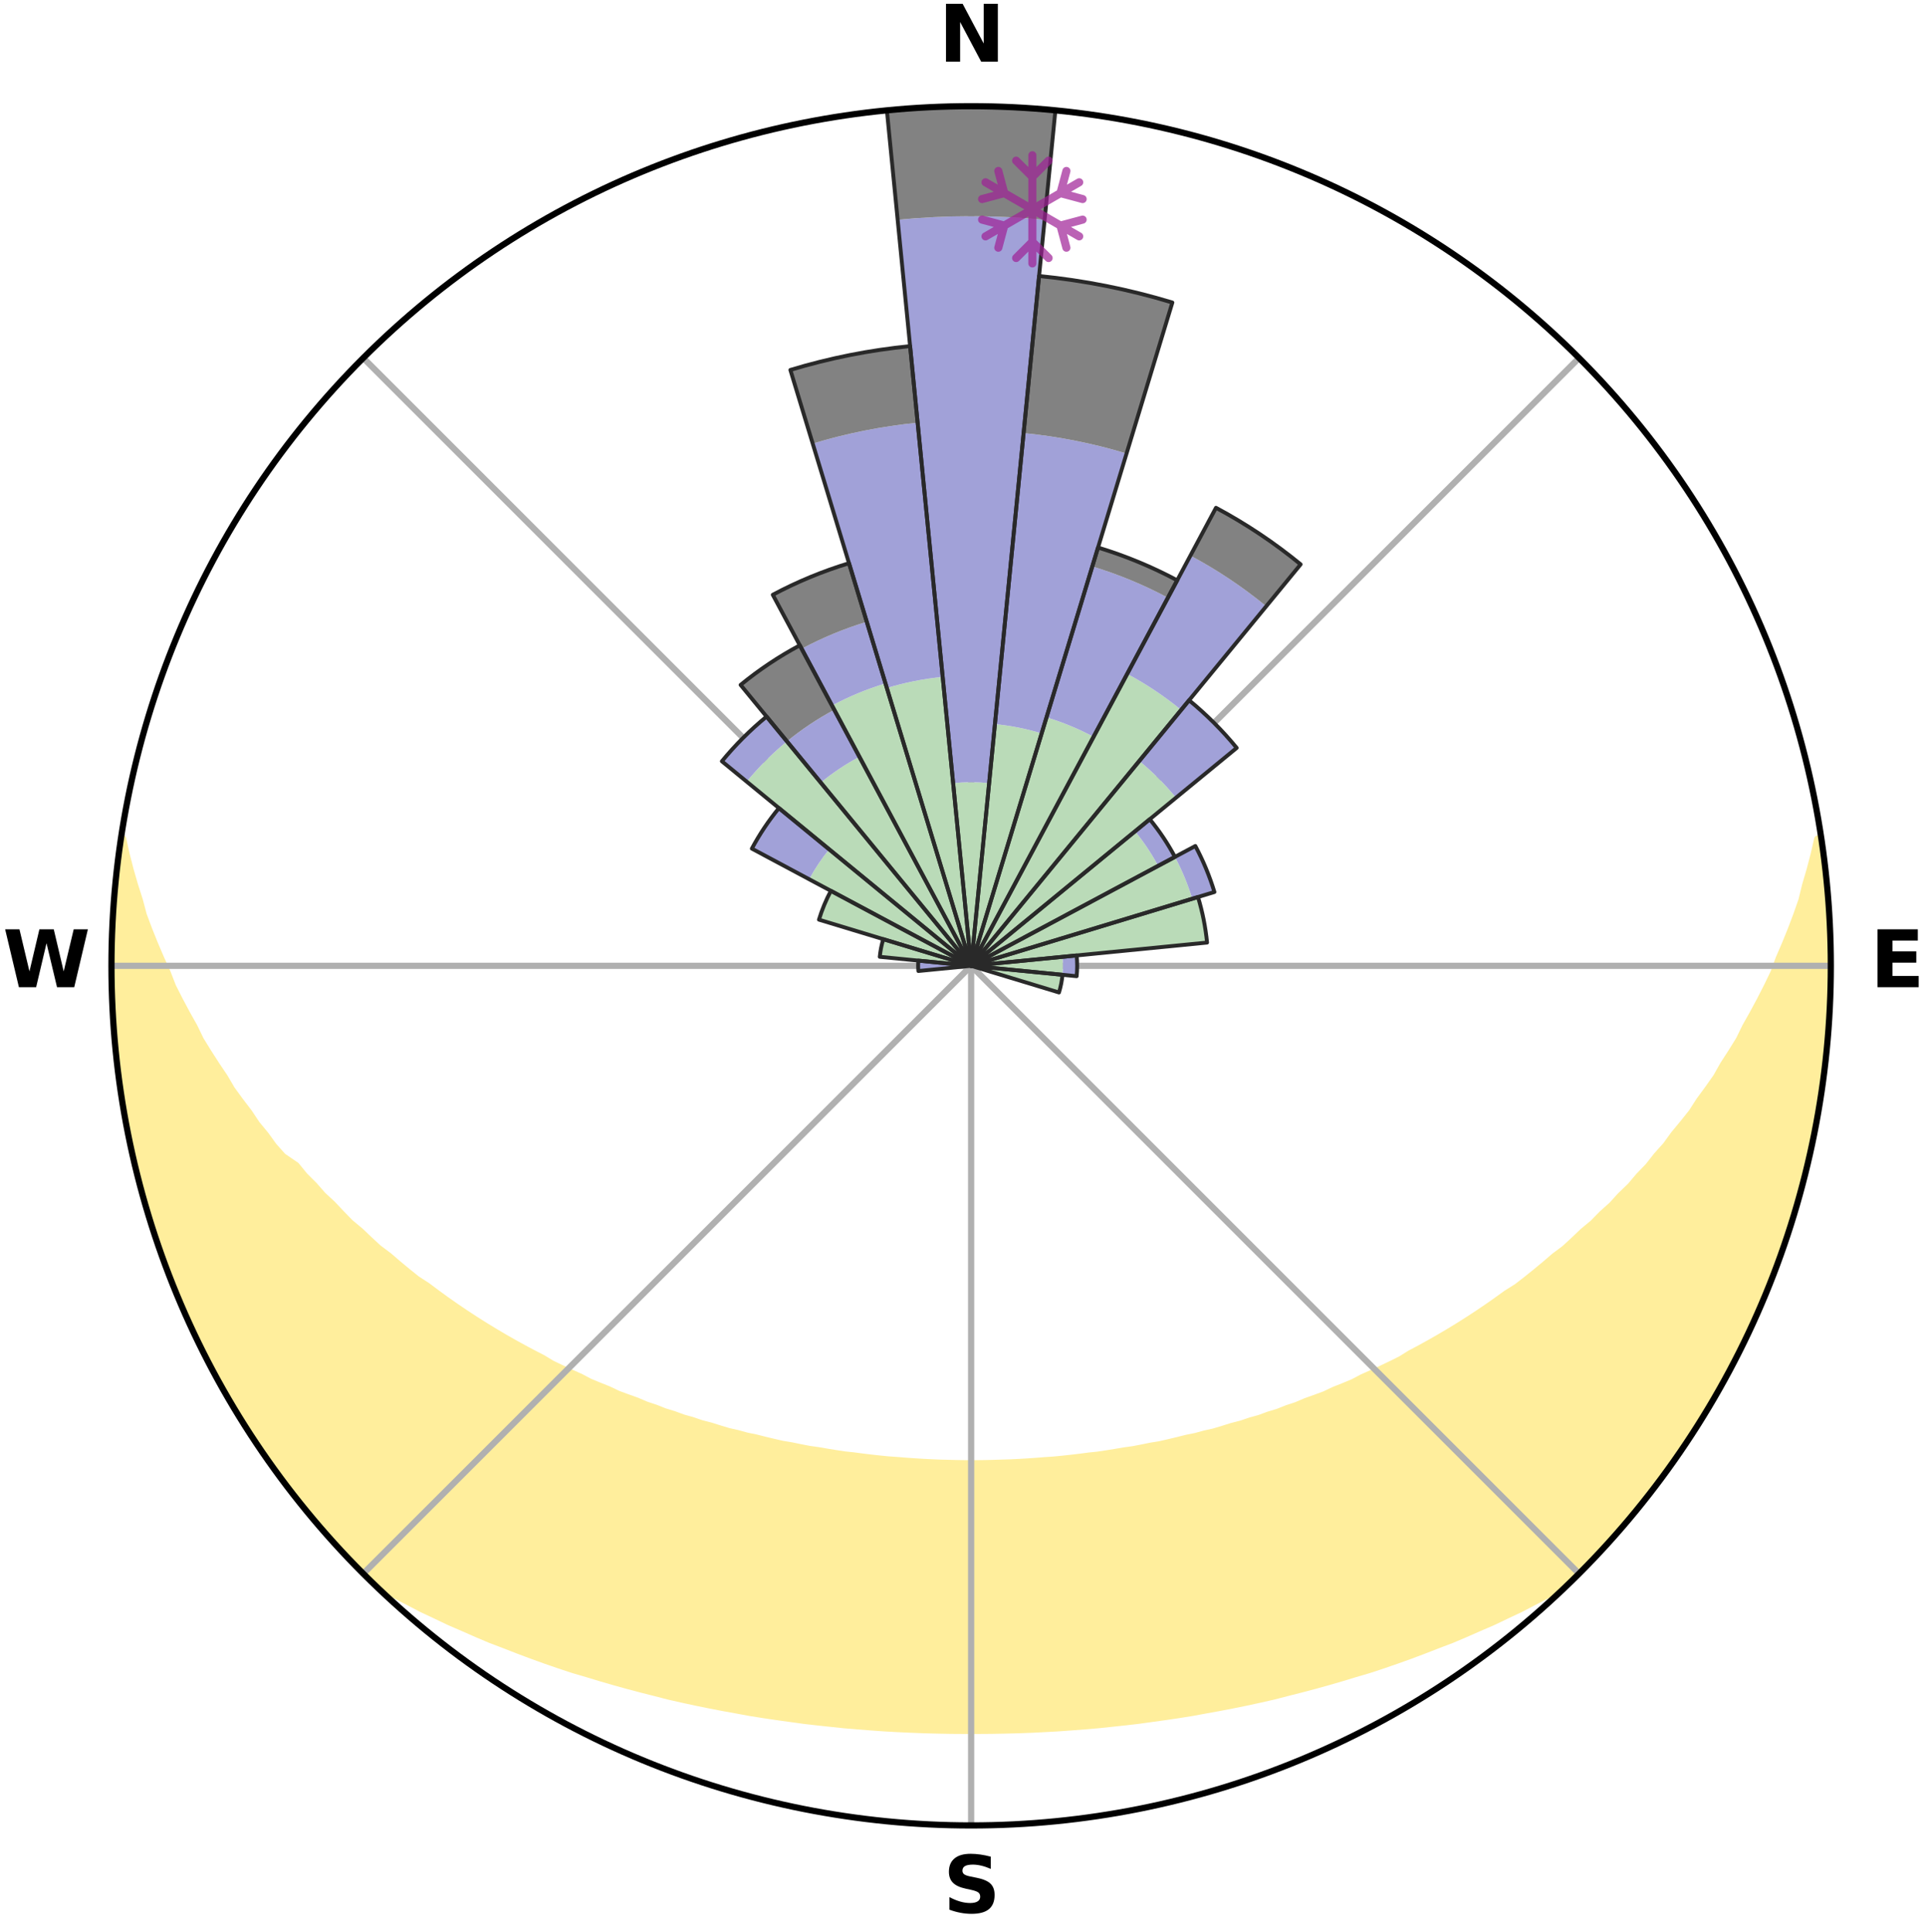 <?xml version="1.0" encoding="utf-8" standalone="no"?>
<!DOCTYPE svg PUBLIC "-//W3C//DTD SVG 1.1//EN"
  "http://www.w3.org/Graphics/SVG/1.1/DTD/svg11.dtd">
<svg xmlns:xlink="http://www.w3.org/1999/xlink" width="248.41pt" height="249.158pt" viewBox="0 0 248.41 249.158" xmlns="http://www.w3.org/2000/svg" version="1.1">
 <title>Ski Rose for Vista Ridge</title>
 <defs>
  <style type="text/css">*{stroke-linejoin: round; stroke-linecap: butt}</style>
 </defs>
 <g id="figure_1">
  <g id="patch_1">
   <path d="M 0 249.158 
L 248.41 249.158 
L 248.41 0 
L 0 0 
z
" style="fill: #ffffff"/>
  </g>
  <g id="axes_1">
   <g id="patch_2">
    <path d="M 236.135 124.579 
C 236.135 110.018 233.267 95.599 227.695 82.147 
C 222.122 68.695 213.955 56.471 203.659 46.175 
C 193.363 35.879 181.139 27.711 167.687 22.139 
C 154.235 16.567 139.815 13.699 125.255 13.699 
C 110.694 13.699 96.275 16.567 82.823 22.139 
C 69.371 27.711 57.147 35.879 46.851 46.175 
C 36.555 56.471 28.387 68.695 22.815 82.147 
C 17.243 95.599 14.375 110.018 14.375 124.579 
C 14.375 139.14 17.243 153.559 22.815 167.011 
C 28.387 180.463 36.555 192.687 46.851 202.983 
C 57.147 213.279 69.371 221.447 82.823 227.019 
C 96.275 232.591 110.694 235.459 125.255 235.459 
C 139.815 235.459 154.235 232.591 167.687 227.019 
C 181.139 221.447 193.363 213.279 203.659 202.983 
C 213.955 192.687 222.122 180.463 227.695 167.011 
C 233.267 153.559 236.135 139.14 236.135 124.579 
M 125.255 124.579 
C 125.255 124.579 125.255 124.579 125.255 124.579 
C 125.255 124.579 125.255 124.579 125.255 124.579 
C 125.255 124.579 125.255 124.579 125.255 124.579 
C 125.255 124.579 125.255 124.579 125.255 124.579 
C 125.255 124.579 125.255 124.579 125.255 124.579 
C 125.255 124.579 125.255 124.579 125.255 124.579 
C 125.255 124.579 125.255 124.579 125.255 124.579 
C 125.255 124.579 125.255 124.579 125.255 124.579 
C 125.255 124.579 125.255 124.579 125.255 124.579 
C 125.255 124.579 125.255 124.579 125.255 124.579 
C 125.255 124.579 125.255 124.579 125.255 124.579 
C 125.255 124.579 125.255 124.579 125.255 124.579 
C 125.255 124.579 125.255 124.579 125.255 124.579 
C 125.255 124.579 125.255 124.579 125.255 124.579 
C 125.255 124.579 125.255 124.579 125.255 124.579 
C 125.255 124.579 125.255 124.579 125.255 124.579 
z
" style="fill: #ffffff"/>
   </g>
   <g id="PolyCollection_1">
    <defs>
     <path id="maa2dc30d77" d="M 234.894 -140.965 
L 234.473 -140.902 
L 234.016 -138.898 
L 233.495 -136.911 
L 232.916 -134.946 
L 232.446 -133.015 
L 231.772 -131.094 
L 231.055 -129.198 
L 230.297 -127.33 
L 229.502 -125.489 
L 228.837 -123.675 
L 227.973 -121.889 
L 227.077 -120.133 
L 226.15 -118.408 
L 225.194 -116.714 
L 224.376 -115.035 
L 223.364 -113.401 
L 222.327 -111.799 
L 221.43 -110.206 
L 220.345 -108.666 
L 219.238 -107.16 
L 218.271 -105.655 
L 217.122 -104.213 
L 215.954 -102.804 
L 214.927 -101.388 
L 213.724 -100.044 
L 212.66 -98.688 
L 211.426 -97.409 
L 210.33 -96.113 
L 209.068 -94.899 
L 207.943 -93.663 
L 206.659 -92.513 
L 205.508 -91.337 
L 204.204 -90.251 
L 203.032 -89.134 
L 201.85 -88.045 
L 200.522 -87.052 
L 199.323 -86.022 
L 198.115 -85.019 
L 196.9 -84.044 
L 195.677 -83.097 
L 194.326 -82.252 
L 193.095 -81.36 
L 191.859 -80.495 
L 190.619 -79.656 
L 189.375 -78.842 
L 188.129 -78.055 
L 186.88 -77.292 
L 185.63 -76.555 
L 184.378 -75.842 
L 183.126 -75.152 
L 181.874 -74.486 
L 180.714 -73.76 
L 179.461 -73.139 
L 178.209 -72.541 
L 176.959 -71.965 
L 175.711 -71.409 
L 174.543 -70.791 
L 173.298 -70.276 
L 172.056 -69.782 
L 170.886 -69.224 
L 169.649 -68.767 
L 168.417 -68.329 
L 167.248 -67.828 
L 166.022 -67.426 
L 164.854 -66.961 
L 163.635 -66.593 
L 162.47 -66.163 
L 161.259 -65.826 
L 160.096 -65.43 
L 158.893 -65.123 
L 157.734 -64.759 
L 156.576 -64.412 
L 155.385 -64.147 
L 154.231 -63.83 
L 153.049 -63.591 
L 151.899 -63.302 
L 150.75 -63.028 
L 149.603 -62.768 
L 148.436 -62.578 
L 147.293 -62.344 
L 146.152 -62.124 
L 144.997 -61.966 
L 143.859 -61.771 
L 142.724 -61.589 
L 141.589 -61.419 
L 140.447 -61.3 
L 139.316 -61.153 
L 138.186 -61.019 
L 137.058 -60.896 
L 135.93 -60.786 
L 134.8 -60.711 
L 133.675 -60.622 
L 132.551 -60.544 
L 131.427 -60.477 
L 130.304 -60.422 
L 129.181 -60.388 
L 128.059 -60.352 
L 126.937 -60.328 
L 125.816 -60.315 
L 124.694 -60.315 
L 123.572 -60.33 
L 122.451 -60.357 
L 121.329 -60.385 
L 120.206 -60.431 
L 119.084 -60.488 
L 117.96 -60.557 
L 116.837 -60.637 
L 115.712 -60.729 
L 114.583 -60.806 
L 113.456 -60.918 
L 112.328 -61.043 
L 111.199 -61.179 
L 110.07 -61.328 
L 108.928 -61.449 
L 107.795 -61.62 
L 106.66 -61.804 
L 105.524 -62.001 
L 104.37 -62.162 
L 103.23 -62.383 
L 102.089 -62.618 
L 100.924 -62.811 
L 99.778 -63.072 
L 98.631 -63.347 
L 97.482 -63.638 
L 96.302 -63.879 
L 95.15 -64.197 
L 93.961 -64.464 
L 92.804 -64.812 
L 91.647 -65.177 
L 90.446 -65.486 
L 89.286 -65.883 
L 88.077 -66.221 
L 86.913 -66.652 
L 85.697 -67.022 
L 84.531 -67.487 
L 83.308 -67.89 
L 82.141 -68.392 
L 80.911 -68.831 
L 79.676 -69.288 
L 78.509 -69.846 
L 77.27 -70.342 
L 76.027 -70.857 
L 74.861 -71.475 
L 73.616 -72.031 
L 72.369 -72.608 
L 71.12 -73.207 
L 69.96 -73.911 
L 68.712 -74.554 
L 67.462 -75.22 
L 66.213 -75.909 
L 64.965 -76.622 
L 63.717 -77.359 
L 62.471 -78.122 
L 61.228 -78.909 
L 59.987 -79.722 
L 58.749 -80.56 
L 57.516 -81.425 
L 56.288 -82.316 
L 55.065 -83.234 
L 53.72 -84.107 
L 52.508 -85.081 
L 51.303 -86.082 
L 50.107 -87.111 
L 48.782 -88.103 
L 47.602 -89.191 
L 46.433 -90.306 
L 45.132 -91.391 
L 43.985 -92.566 
L 42.851 -93.769 
L 41.581 -94.949 
L 40.474 -96.212 
L 39.229 -97.455 
L 38.152 -98.778 
L 36.439 -99.948 
L 35.237 -101.299 
L 34.211 -102.721 
L 33.044 -104.137 
L 32.058 -105.618 
L 30.931 -107.097 
L 29.826 -108.61 
L 28.907 -110.18 
L 27.847 -111.755 
L 26.813 -113.363 
L 25.803 -115.003 
L 24.988 -116.688 
L 24.034 -118.388 
L 23.11 -120.119 
L 22.217 -121.881 
L 21.522 -123.674 
L 20.695 -125.492 
L 19.905 -127.338 
L 19.152 -129.212 
L 18.44 -131.112 
L 17.931 -133.026 
L 17.309 -134.973 
L 16.74 -136.943 
L 16.231 -138.932 
L 15.787 -140.939 
L 15.648 -140.96 
L 15.648 -140.96 
L 15.352 -139.048 
L 15.102 -137.129 
L 14.886 -135.206 
L 14.83 -133.27 
L 14.681 -131.342 
L 14.565 -129.412 
L 14.467 -127.48 
L 14.418 -125.546 
L 14.386 -123.612 
L 14.545 -121.68 
L 14.595 -119.748 
L 14.66 -117.815 
L 14.776 -115.884 
L 14.906 -113.954 
L 15.227 -112.043 
L 15.442 -110.122 
L 15.666 -108.201 
L 15.945 -106.287 
L 16.232 -104.373 
L 16.712 -102.496 
L 17.087 -100.599 
L 17.468 -98.702 
L 17.908 -96.817 
L 18.482 -94.968 
L 18.985 -93.101 
L 19.521 -91.241 
L 20.185 -89.423 
L 20.751 -87.572 
L 21.506 -85.789 
L 22.166 -83.971 
L 22.826 -82.152 
L 23.669 -80.408 
L 24.391 -78.613 
L 25.176 -76.844 
L 26.075 -75.13 
L 26.922 -73.39 
L 27.879 -71.708 
L 28.757 -69.983 
L 29.773 -68.336 
L 30.717 -66.646 
L 31.819 -65.054 
L 32.826 -63.402 
L 33.888 -61.784 
L 35.041 -60.23 
L 36.154 -58.648 
L 37.302 -57.091 
L 38.487 -55.561 
L 39.706 -54.058 
L 40.968 -52.591 
L 42.222 -51.118 
L 43.52 -49.683 
L 44.83 -48.258 
L 46.173 -46.866 
L 47.544 -45.5 
L 49.23 -44.466 
L 50.945 -43.484 
L 52.707 -42.578 
L 54.445 -41.671 
L 56.224 -40.837 
L 57.976 -39.998 
L 59.764 -39.23 
L 61.525 -38.453 
L 63.289 -37.706 
L 65.082 -37.027 
L 66.848 -36.337 
L 68.616 -35.674 
L 70.384 -35.038 
L 72.152 -34.427 
L 73.919 -33.843 
L 75.705 -33.319 
L 77.469 -32.783 
L 79.232 -32.271 
L 80.993 -31.782 
L 82.753 -31.317 
L 84.51 -30.873 
L 86.253 -30.421 
L 88.008 -30.023 
L 89.76 -29.645 
L 91.51 -29.288 
L 93.258 -28.95 
L 95.003 -28.634 
L 96.74 -28.313 
L 98.481 -28.036 
L 100.22 -27.778 
L 101.957 -27.538 
L 103.688 -27.298 
L 105.422 -27.097 
L 107.153 -26.912 
L 108.881 -26.731 
L 110.609 -26.584 
L 112.336 -26.452 
L 114.061 -26.328 
L 115.785 -26.232 
L 117.508 -26.152 
L 119.231 -26.084 
L 120.953 -26.04 
L 122.674 -26.008 
L 124.395 -25.997 
L 126.115 -25.997 
L 127.836 -26.009 
L 129.557 -26.04 
L 131.279 -26.084 
L 133.002 -26.146 
L 134.724 -26.233 
L 136.449 -26.328 
L 138.173 -26.452 
L 139.9 -26.584 
L 141.629 -26.732 
L 143.356 -26.913 
L 145.088 -27.098 
L 146.821 -27.299 
L 148.552 -27.539 
L 150.289 -27.779 
L 152.028 -28.037 
L 153.77 -28.315 
L 155.506 -28.636 
L 157.251 -28.952 
L 158.999 -29.29 
L 160.749 -29.646 
L 162.501 -30.025 
L 164.256 -30.423 
L 165.999 -30.874 
L 167.756 -31.319 
L 169.516 -31.784 
L 171.277 -32.273 
L 173.04 -32.784 
L 174.804 -33.321 
L 176.589 -33.846 
L 178.357 -34.429 
L 180.124 -35.04 
L 181.893 -35.675 
L 183.659 -36.339 
L 185.427 -37.028 
L 187.219 -37.708 
L 188.983 -38.456 
L 190.744 -39.231 
L 192.532 -40 
L 194.284 -40.84 
L 196.063 -41.674 
L 197.801 -42.58 
L 199.563 -43.486 
L 201.277 -44.468 
L 202.966 -45.499 
L 204.338 -46.864 
L 205.665 -48.273 
L 206.993 -49.68 
L 208.255 -51.146 
L 209.567 -52.57 
L 210.78 -54.078 
L 211.999 -55.579 
L 213.198 -57.098 
L 214.353 -58.65 
L 215.462 -60.235 
L 216.623 -61.784 
L 217.643 -63.429 
L 218.717 -65.037 
L 219.749 -66.673 
L 220.743 -68.332 
L 221.705 -70.01 
L 222.621 -71.713 
L 223.606 -73.381 
L 224.462 -75.116 
L 225.255 -76.881 
L 226.123 -78.611 
L 226.872 -80.395 
L 227.663 -82.16 
L 228.341 -83.973 
L 229.108 -85.75 
L 229.661 -87.607 
L 230.36 -89.411 
L 230.963 -91.25 
L 231.526 -93.1 
L 231.988 -94.979 
L 232.549 -96.831 
L 233 -98.712 
L 233.492 -100.583 
L 233.868 -102.481 
L 234.154 -104.396 
L 234.593 -106.282 
L 234.807 -108.206 
L 235.126 -110.114 
L 235.411 -112.028 
L 235.568 -113.957 
L 235.783 -115.88 
L 235.869 -117.814 
L 236.015 -119.743 
L 236.03 -121.678 
L 236.107 -123.612 
L 236.052 -125.546 
L 236.062 -127.481 
L 235.939 -129.412 
L 235.88 -131.345 
L 235.788 -133.278 
L 235.565 -135.201 
L 235.406 -137.129 
L 235.074 -139.037 
L 234.894 -140.965 
z
" style="stroke: #ffee9c"/>
    </defs>
    <g clip-path="url(#p59eb3c3fa0)">
     <use xlink:href="#maa2dc30d77" x="0" y="249.158" style="fill: #ffee9c; stroke: #ffee9c"/>
    </g>
   </g>
   <g id="matplotlib.axis_1">
    <g id="xtick_1">
     <g id="line2d_1">
      <path d="M 125.255 124.579 
L 125.255 13.699 
" clip-path="url(#p59eb3c3fa0)" style="fill: none; stroke: #b0b0b0; stroke-width: 0.8; stroke-linecap: square"/>
     </g>
     <g id="text_1">
      <!-- N -->
      <g transform="translate(121.07 7.958) scale(0.1 -0.1)">
       <defs>
        <path id="DejaVuSans-Bold-4e" d="M 588 4666 
L 1931 4666 
L 3628 1466 
L 3628 4666 
L 4769 4666 
L 4769 0 
L 3425 0 
L 1728 3200 
L 1728 0 
L 588 0 
L 588 4666 
z
" transform="scale(0.016)"/>
       </defs>
       <use xlink:href="#DejaVuSans-Bold-4e"/>
      </g>
     </g>
    </g>
    <g id="xtick_2">
     <g id="line2d_2">
      <path d="M 125.255 124.579 
L 203.659 46.175 
" clip-path="url(#p59eb3c3fa0)" style="fill: none; stroke: #b0b0b0; stroke-width: 0.8; stroke-linecap: square"/>
     </g>
    </g>
    <g id="xtick_3">
     <g id="line2d_3">
      <path d="M 125.255 124.579 
L 236.135 124.579 
" clip-path="url(#p59eb3c3fa0)" style="fill: none; stroke: #b0b0b0; stroke-width: 0.8; stroke-linecap: square"/>
     </g>
     <g id="text_2">
      <!-- E -->
      <g transform="translate(241.219 127.338) scale(0.1 -0.1)">
       <defs>
        <path id="DejaVuSans-Bold-45" d="M 588 4666 
L 3834 4666 
L 3834 3756 
L 1791 3756 
L 1791 2888 
L 3713 2888 
L 3713 1978 
L 1791 1978 
L 1791 909 
L 3903 909 
L 3903 0 
L 588 0 
L 588 4666 
z
" transform="scale(0.016)"/>
       </defs>
       <use xlink:href="#DejaVuSans-Bold-45"/>
      </g>
     </g>
    </g>
    <g id="xtick_4">
     <g id="line2d_4">
      <path d="M 125.255 124.579 
L 203.659 202.983 
" clip-path="url(#p59eb3c3fa0)" style="fill: none; stroke: #b0b0b0; stroke-width: 0.8; stroke-linecap: square"/>
     </g>
    </g>
    <g id="xtick_5">
     <g id="line2d_5">
      <path d="M 125.255 124.579 
L 125.255 235.459 
" clip-path="url(#p59eb3c3fa0)" style="fill: none; stroke: #b0b0b0; stroke-width: 0.8; stroke-linecap: square"/>
     </g>
     <g id="text_3">
      <!-- S -->
      <g transform="translate(121.654 246.718) scale(0.1 -0.1)">
       <defs>
        <path id="DejaVuSans-Bold-53" d="M 3834 4519 
L 3834 3531 
Q 3450 3703 3084 3790 
Q 2719 3878 2394 3878 
Q 1963 3878 1756 3759 
Q 1550 3641 1550 3391 
Q 1550 3203 1689 3098 
Q 1828 2994 2194 2919 
L 2706 2816 
Q 3484 2659 3812 2340 
Q 4141 2022 4141 1434 
Q 4141 663 3683 286 
Q 3225 -91 2284 -91 
Q 1841 -91 1394 -6 
Q 947 78 500 244 
L 500 1259 
Q 947 1022 1364 901 
Q 1781 781 2169 781 
Q 2563 781 2772 912 
Q 2981 1044 2981 1288 
Q 2981 1506 2839 1625 
Q 2697 1744 2272 1838 
L 1806 1941 
Q 1106 2091 782 2419 
Q 459 2747 459 3303 
Q 459 4000 909 4375 
Q 1359 4750 2203 4750 
Q 2588 4750 2994 4692 
Q 3400 4634 3834 4519 
z
" transform="scale(0.016)"/>
       </defs>
       <use xlink:href="#DejaVuSans-Bold-53"/>
      </g>
     </g>
    </g>
    <g id="xtick_6">
     <g id="line2d_6">
      <path d="M 125.255 124.579 
L 46.851 202.983 
" clip-path="url(#p59eb3c3fa0)" style="fill: none; stroke: #b0b0b0; stroke-width: 0.8; stroke-linecap: square"/>
     </g>
    </g>
    <g id="xtick_7">
     <g id="line2d_7">
      <path d="M 125.255 124.579 
L 14.375 124.579 
" clip-path="url(#p59eb3c3fa0)" style="fill: none; stroke: #b0b0b0; stroke-width: 0.8; stroke-linecap: square"/>
     </g>
     <g id="text_4">
      <!-- W -->
      <g transform="translate(0.36 127.338) scale(0.1 -0.1)">
       <defs>
        <path id="DejaVuSans-Bold-57" d="M 191 4666 
L 1344 4666 
L 2150 1275 
L 2950 4666 
L 4109 4666 
L 4909 1275 
L 5716 4666 
L 6859 4666 
L 5759 0 
L 4372 0 
L 3525 3547 
L 2688 0 
L 1300 0 
L 191 4666 
z
" transform="scale(0.016)"/>
       </defs>
       <use xlink:href="#DejaVuSans-Bold-57"/>
      </g>
     </g>
    </g>
    <g id="xtick_8">
     <g id="line2d_8">
      <path d="M 125.255 124.579 
L 46.851 46.175 
" clip-path="url(#p59eb3c3fa0)" style="fill: none; stroke: #b0b0b0; stroke-width: 0.8; stroke-linecap: square"/>
     </g>
    </g>
   </g>
   <g id="matplotlib.axis_2"/>
   <g id="patch_3">
    <path d="M 125.255 124.579 
C 125.255 124.579 125.255 124.579 125.255 124.579 
C 125.255 124.579 125.255 124.579 125.255 124.579 
L 125.255 124.579 
C 125.255 124.579 125.255 124.579 125.255 124.579 
C 125.255 124.579 125.255 124.579 125.255 124.579 
z
" clip-path="url(#p59eb3c3fa0)" style="fill: #d9d9d9"/>
   </g>
   <g id="patch_4">
    <path d="M 125.255 124.579 
C 125.255 124.579 125.255 124.579 125.255 124.579 
C 125.255 124.579 125.255 124.579 125.255 124.579 
L 125.255 124.579 
C 125.255 124.579 125.255 124.579 125.255 124.579 
C 125.255 124.579 125.255 124.579 125.255 124.579 
z
" clip-path="url(#p59eb3c3fa0)" style="fill: #d9d9d9"/>
   </g>
   <g id="patch_5">
    <path d="M 125.255 124.579 
C 125.255 124.579 125.255 124.579 125.255 124.579 
C 125.255 124.579 125.255 124.579 125.255 124.579 
L 125.255 124.579 
C 125.255 124.579 125.255 124.579 125.255 124.579 
C 125.255 124.579 125.255 124.579 125.255 124.579 
z
" clip-path="url(#p59eb3c3fa0)" style="fill: #d9d9d9"/>
   </g>
   <g id="patch_6">
    <path d="M 125.255 124.579 
C 125.255 124.579 125.255 124.579 125.255 124.579 
C 125.255 124.579 125.255 124.579 125.255 124.579 
L 125.255 124.579 
C 125.255 124.579 125.255 124.579 125.255 124.579 
C 125.255 124.579 125.255 124.579 125.255 124.579 
z
" clip-path="url(#p59eb3c3fa0)" style="fill: #d9d9d9"/>
   </g>
   <g id="patch_7">
    <path d="M 125.255 124.579 
C 125.255 124.579 125.255 124.579 125.255 124.579 
C 125.255 124.579 125.255 124.579 125.255 124.579 
L 125.255 124.579 
C 125.255 124.579 125.255 124.579 125.255 124.579 
C 125.255 124.579 125.255 124.579 125.255 124.579 
z
" clip-path="url(#p59eb3c3fa0)" style="fill: #d9d9d9"/>
   </g>
   <g id="patch_8">
    <path d="M 125.255 124.579 
C 125.255 124.579 125.255 124.579 125.255 124.579 
C 125.255 124.579 125.255 124.579 125.255 124.579 
L 125.255 124.579 
C 125.255 124.579 125.255 124.579 125.255 124.579 
C 125.255 124.579 125.255 124.579 125.255 124.579 
z
" clip-path="url(#p59eb3c3fa0)" style="fill: #d9d9d9"/>
   </g>
   <g id="patch_9">
    <path d="M 125.255 124.579 
C 125.255 124.579 125.255 124.579 125.255 124.579 
C 125.255 124.579 125.255 124.579 125.255 124.579 
L 125.255 124.579 
C 125.255 124.579 125.255 124.579 125.255 124.579 
C 125.255 124.579 125.255 124.579 125.255 124.579 
z
" clip-path="url(#p59eb3c3fa0)" style="fill: #d9d9d9"/>
   </g>
   <g id="patch_10">
    <path d="M 125.255 124.579 
C 125.255 124.579 125.255 124.579 125.255 124.579 
C 125.255 124.579 125.255 124.579 125.255 124.579 
L 125.255 124.579 
C 125.255 124.579 125.255 124.579 125.255 124.579 
C 125.255 124.579 125.255 124.579 125.255 124.579 
z
" clip-path="url(#p59eb3c3fa0)" style="fill: #d9d9d9"/>
   </g>
   <g id="patch_11">
    <path d="M 125.255 124.579 
C 125.255 124.579 125.255 124.579 125.255 124.579 
C 125.255 124.579 125.255 124.579 125.255 124.579 
L 125.255 124.579 
C 125.255 124.579 125.255 124.579 125.255 124.579 
C 125.255 124.579 125.255 124.579 125.255 124.579 
z
" clip-path="url(#p59eb3c3fa0)" style="fill: #d9d9d9"/>
   </g>
   <g id="patch_12">
    <path d="M 125.255 124.579 
C 125.255 124.579 125.255 124.579 125.255 124.579 
C 125.255 124.579 125.255 124.579 125.255 124.579 
L 125.255 124.579 
C 125.255 124.579 125.255 124.579 125.255 124.579 
C 125.255 124.579 125.255 124.579 125.255 124.579 
z
" clip-path="url(#p59eb3c3fa0)" style="fill: #d9d9d9"/>
   </g>
   <g id="patch_13">
    <path d="M 125.255 124.579 
C 125.255 124.579 125.255 124.579 125.255 124.579 
C 125.255 124.579 125.255 124.579 125.255 124.579 
L 125.255 124.579 
C 125.255 124.579 125.255 124.579 125.255 124.579 
C 125.255 124.579 125.255 124.579 125.255 124.579 
z
" clip-path="url(#p59eb3c3fa0)" style="fill: #d9d9d9"/>
   </g>
   <g id="patch_14">
    <path d="M 125.255 124.579 
C 125.255 124.579 125.255 124.579 125.255 124.579 
C 125.255 124.579 125.255 124.579 125.255 124.579 
L 125.255 124.579 
C 125.255 124.579 125.255 124.579 125.255 124.579 
C 125.255 124.579 125.255 124.579 125.255 124.579 
z
" clip-path="url(#p59eb3c3fa0)" style="fill: #d9d9d9"/>
   </g>
   <g id="patch_15">
    <path d="M 125.255 124.579 
C 125.255 124.579 125.255 124.579 125.255 124.579 
C 125.255 124.579 125.255 124.579 125.255 124.579 
L 125.255 124.579 
C 125.255 124.579 125.255 124.579 125.255 124.579 
C 125.255 124.579 125.255 124.579 125.255 124.579 
z
" clip-path="url(#p59eb3c3fa0)" style="fill: #d9d9d9"/>
   </g>
   <g id="patch_16">
    <path d="M 125.255 124.579 
C 125.255 124.579 125.255 124.579 125.255 124.579 
C 125.255 124.579 125.255 124.579 125.255 124.579 
L 125.255 124.579 
C 125.255 124.579 125.255 124.579 125.255 124.579 
C 125.255 124.579 125.255 124.579 125.255 124.579 
z
" clip-path="url(#p59eb3c3fa0)" style="fill: #d9d9d9"/>
   </g>
   <g id="patch_17">
    <path d="M 125.255 124.579 
C 125.255 124.579 125.255 124.579 125.255 124.579 
C 125.255 124.579 125.255 124.579 125.255 124.579 
L 125.255 124.579 
C 125.255 124.579 125.255 124.579 125.255 124.579 
C 125.255 124.579 125.255 124.579 125.255 124.579 
z
" clip-path="url(#p59eb3c3fa0)" style="fill: #d9d9d9"/>
   </g>
   <g id="patch_18">
    <path d="M 125.255 124.579 
C 125.255 124.579 125.255 124.579 125.255 124.579 
C 125.255 124.579 125.255 124.579 125.255 124.579 
L 125.255 124.579 
C 125.255 124.579 125.255 124.579 125.255 124.579 
C 125.255 124.579 125.255 124.579 125.255 124.579 
z
" clip-path="url(#p59eb3c3fa0)" style="fill: #d9d9d9"/>
   </g>
   <g id="patch_19">
    <path d="M 125.255 124.579 
C 125.255 124.579 125.255 124.579 125.255 124.579 
C 125.255 124.579 125.255 124.579 125.255 124.579 
L 125.255 124.579 
C 125.255 124.579 125.255 124.579 125.255 124.579 
C 125.255 124.579 125.255 124.579 125.255 124.579 
z
" clip-path="url(#p59eb3c3fa0)" style="fill: #d9d9d9"/>
   </g>
   <g id="patch_20">
    <path d="M 125.255 124.579 
C 125.255 124.579 125.255 124.579 125.255 124.579 
C 125.255 124.579 125.255 124.579 125.255 124.579 
L 125.255 124.579 
C 125.255 124.579 125.255 124.579 125.255 124.579 
C 125.255 124.579 125.255 124.579 125.255 124.579 
z
" clip-path="url(#p59eb3c3fa0)" style="fill: #d9d9d9"/>
   </g>
   <g id="patch_21">
    <path d="M 125.255 124.579 
C 125.255 124.579 125.255 124.579 125.255 124.579 
C 125.255 124.579 125.255 124.579 125.255 124.579 
L 125.255 124.579 
C 125.255 124.579 125.255 124.579 125.255 124.579 
C 125.255 124.579 125.255 124.579 125.255 124.579 
z
" clip-path="url(#p59eb3c3fa0)" style="fill: #d9d9d9"/>
   </g>
   <g id="patch_22">
    <path d="M 125.255 124.579 
C 125.255 124.579 125.255 124.579 125.255 124.579 
C 125.255 124.579 125.255 124.579 125.255 124.579 
L 125.255 124.579 
C 125.255 124.579 125.255 124.579 125.255 124.579 
C 125.255 124.579 125.255 124.579 125.255 124.579 
z
" clip-path="url(#p59eb3c3fa0)" style="fill: #d9d9d9"/>
   </g>
   <g id="patch_23">
    <path d="M 125.255 124.579 
C 125.255 124.579 125.255 124.579 125.255 124.579 
C 125.255 124.579 125.255 124.579 125.255 124.579 
L 125.255 124.579 
C 125.255 124.579 125.255 124.579 125.255 124.579 
C 125.255 124.579 125.255 124.579 125.255 124.579 
z
" clip-path="url(#p59eb3c3fa0)" style="fill: #d9d9d9"/>
   </g>
   <g id="patch_24">
    <path d="M 125.255 124.579 
C 125.255 124.579 125.255 124.579 125.255 124.579 
C 125.255 124.579 125.255 124.579 125.255 124.579 
L 125.255 124.579 
C 125.255 124.579 125.255 124.579 125.255 124.579 
C 125.255 124.579 125.255 124.579 125.255 124.579 
z
" clip-path="url(#p59eb3c3fa0)" style="fill: #d9d9d9"/>
   </g>
   <g id="patch_25">
    <path d="M 125.255 124.579 
C 125.255 124.579 125.255 124.579 125.255 124.579 
C 125.255 124.579 125.255 124.579 125.255 124.579 
L 125.255 124.579 
C 125.255 124.579 125.255 124.579 125.255 124.579 
C 125.255 124.579 125.255 124.579 125.255 124.579 
z
" clip-path="url(#p59eb3c3fa0)" style="fill: #d9d9d9"/>
   </g>
   <g id="patch_26">
    <path d="M 125.255 124.579 
C 125.255 124.579 125.255 124.579 125.255 124.579 
C 125.255 124.579 125.255 124.579 125.255 124.579 
L 125.255 124.579 
C 125.255 124.579 125.255 124.579 125.255 124.579 
C 125.255 124.579 125.255 124.579 125.255 124.579 
z
" clip-path="url(#p59eb3c3fa0)" style="fill: #d9d9d9"/>
   </g>
   <g id="patch_27">
    <path d="M 125.255 124.579 
C 125.255 124.579 125.255 124.579 125.255 124.579 
C 125.255 124.579 125.255 124.579 125.255 124.579 
L 125.255 124.579 
C 125.255 124.579 125.255 124.579 125.255 124.579 
C 125.255 124.579 125.255 124.579 125.255 124.579 
z
" clip-path="url(#p59eb3c3fa0)" style="fill: #d9d9d9"/>
   </g>
   <g id="patch_28">
    <path d="M 125.255 124.579 
C 125.255 124.579 125.255 124.579 125.255 124.579 
C 125.255 124.579 125.255 124.579 125.255 124.579 
L 125.255 124.579 
C 125.255 124.579 125.255 124.579 125.255 124.579 
C 125.255 124.579 125.255 124.579 125.255 124.579 
z
" clip-path="url(#p59eb3c3fa0)" style="fill: #d9d9d9"/>
   </g>
   <g id="patch_29">
    <path d="M 125.255 124.579 
C 125.255 124.579 125.255 124.579 125.255 124.579 
C 125.255 124.579 125.255 124.579 125.255 124.579 
L 125.255 124.579 
C 125.255 124.579 125.255 124.579 125.255 124.579 
C 125.255 124.579 125.255 124.579 125.255 124.579 
z
" clip-path="url(#p59eb3c3fa0)" style="fill: #d9d9d9"/>
   </g>
   <g id="patch_30">
    <path d="M 125.255 124.579 
C 125.255 124.579 125.255 124.579 125.255 124.579 
C 125.255 124.579 125.255 124.579 125.255 124.579 
L 125.255 124.579 
C 125.255 124.579 125.255 124.579 125.255 124.579 
C 125.255 124.579 125.255 124.579 125.255 124.579 
z
" clip-path="url(#p59eb3c3fa0)" style="fill: #d9d9d9"/>
   </g>
   <g id="patch_31">
    <path d="M 125.255 124.579 
C 125.255 124.579 125.255 124.579 125.255 124.579 
C 125.255 124.579 125.255 124.579 125.255 124.579 
L 125.255 124.579 
C 125.255 124.579 125.255 124.579 125.255 124.579 
C 125.255 124.579 125.255 124.579 125.255 124.579 
z
" clip-path="url(#p59eb3c3fa0)" style="fill: #d9d9d9"/>
   </g>
   <g id="patch_32">
    <path d="M 125.255 124.579 
C 125.255 124.579 125.255 124.579 125.255 124.579 
C 125.255 124.579 125.255 124.579 125.255 124.579 
L 125.255 124.579 
C 125.255 124.579 125.255 124.579 125.255 124.579 
C 125.255 124.579 125.255 124.579 125.255 124.579 
z
" clip-path="url(#p59eb3c3fa0)" style="fill: #d9d9d9"/>
   </g>
   <g id="patch_33">
    <path d="M 125.255 124.579 
C 125.255 124.579 125.255 124.579 125.255 124.579 
C 125.255 124.579 125.255 124.579 125.255 124.579 
L 125.255 124.579 
C 125.255 124.579 125.255 124.579 125.255 124.579 
C 125.255 124.579 125.255 124.579 125.255 124.579 
z
" clip-path="url(#p59eb3c3fa0)" style="fill: #d9d9d9"/>
   </g>
   <g id="patch_34">
    <path d="M 125.255 124.579 
C 125.255 124.579 125.255 124.579 125.255 124.579 
C 125.255 124.579 125.255 124.579 125.255 124.579 
L 125.255 124.579 
C 125.255 124.579 125.255 124.579 125.255 124.579 
C 125.255 124.579 125.255 124.579 125.255 124.579 
z
" clip-path="url(#p59eb3c3fa0)" style="fill: #d9d9d9"/>
   </g>
   <g id="patch_35">
    <path d="M 125.255 124.579 
C 125.255 124.579 125.255 124.579 125.255 124.579 
C 125.255 124.579 125.255 124.579 125.255 124.579 
L 127.576 101.009 
C 126.805 100.933 126.03 100.894 125.255 100.894 
C 124.48 100.894 123.705 100.933 122.933 101.009 
z
" clip-path="url(#p59eb3c3fa0)" style="fill: #badbb8"/>
   </g>
   <g id="patch_36">
    <path d="M 125.255 124.579 
C 125.255 124.579 125.255 124.579 125.255 124.579 
C 125.255 124.579 125.255 124.579 125.255 124.579 
L 134.35 94.596 
C 133.369 94.299 132.373 94.049 131.367 93.849 
C 130.362 93.649 129.346 93.499 128.326 93.398 
z
" clip-path="url(#p59eb3c3fa0)" style="fill: #badbb8"/>
   </g>
   <g id="patch_37">
    <path d="M 125.255 124.579 
C 125.255 124.579 125.255 124.579 125.255 124.579 
C 125.255 124.579 125.255 124.579 125.255 124.579 
L 141.044 95.039 
C 140.077 94.522 139.086 94.053 138.073 93.634 
C 137.06 93.214 136.027 92.845 134.978 92.526 
z
" clip-path="url(#p59eb3c3fa0)" style="fill: #badbb8"/>
   </g>
   <g id="patch_38">
    <path d="M 125.255 124.579 
C 125.255 124.579 125.255 124.579 125.255 124.579 
C 125.255 124.579 125.255 124.579 125.255 124.579 
L 152.342 91.573 
C 151.262 90.686 150.139 89.853 148.977 89.077 
C 147.815 88.301 146.615 87.582 145.383 86.923 
z
" clip-path="url(#p59eb3c3fa0)" style="fill: #badbb8"/>
   </g>
   <g id="patch_39">
    <path d="M 125.255 124.579 
C 125.255 124.579 125.255 124.579 125.255 124.579 
C 125.255 124.579 125.255 124.579 125.255 124.579 
L 151.681 102.892 
C 150.971 102.027 150.219 101.197 149.428 100.406 
C 148.637 99.615 147.807 98.863 146.942 98.153 
z
" clip-path="url(#p59eb3c3fa0)" style="fill: #badbb8"/>
   </g>
   <g id="patch_40">
    <path d="M 125.255 124.579 
C 125.255 124.579 125.255 124.579 125.255 124.579 
C 125.255 124.579 125.255 124.579 125.255 124.579 
L 149.374 111.687 
C 148.952 110.898 148.492 110.129 147.994 109.385 
C 147.497 108.641 146.963 107.921 146.396 107.229 
z
" clip-path="url(#p59eb3c3fa0)" style="fill: #badbb8"/>
   </g>
   <g id="patch_41">
    <path d="M 125.255 124.579 
C 125.255 124.579 125.255 124.579 125.255 124.579 
C 125.255 124.579 125.255 124.579 125.255 124.579 
L 153.774 115.928 
C 153.491 114.994 153.162 114.075 152.789 113.174 
C 152.415 112.273 151.998 111.391 151.538 110.53 
z
" clip-path="url(#p59eb3c3fa0)" style="fill: #badbb8"/>
   </g>
   <g id="patch_42">
    <path d="M 125.255 124.579 
C 125.255 124.579 125.255 124.579 125.255 124.579 
C 125.255 124.579 125.255 124.579 125.255 124.579 
L 155.684 121.582 
C 155.586 120.586 155.439 119.595 155.244 118.614 
C 155.049 117.632 154.805 116.661 154.515 115.703 
z
" clip-path="url(#p59eb3c3fa0)" style="fill: #badbb8"/>
   </g>
   <g id="patch_43">
    <path d="M 125.255 124.579 
C 125.255 124.579 125.255 124.579 125.255 124.579 
C 125.255 124.579 125.255 124.579 125.255 124.579 
L 137.04 125.74 
C 137.078 125.354 137.097 124.967 137.097 124.579 
C 137.097 124.191 137.078 123.804 137.04 123.418 
z
" clip-path="url(#p59eb3c3fa0)" style="fill: #badbb8"/>
   </g>
   <g id="patch_44">
    <path d="M 125.255 124.579 
C 125.255 124.579 125.255 124.579 125.255 124.579 
C 125.255 124.579 125.255 124.579 125.255 124.579 
L 136.587 128.017 
C 136.7 127.646 136.794 127.27 136.87 126.889 
C 136.945 126.509 137.002 126.126 137.04 125.74 
z
" clip-path="url(#p59eb3c3fa0)" style="fill: #badbb8"/>
   </g>
   <g id="patch_45">
    <path d="M 125.255 124.579 
C 125.255 124.579 125.255 124.579 125.255 124.579 
C 125.255 124.579 125.255 124.579 125.255 124.579 
L 125.255 124.579 
C 125.255 124.579 125.255 124.579 125.255 124.579 
C 125.255 124.579 125.255 124.579 125.255 124.579 
z
" clip-path="url(#p59eb3c3fa0)" style="fill: #badbb8"/>
   </g>
   <g id="patch_46">
    <path d="M 125.255 124.579 
C 125.255 124.579 125.255 124.579 125.255 124.579 
C 125.255 124.579 125.255 124.579 125.255 124.579 
L 125.255 124.579 
C 125.255 124.579 125.255 124.579 125.255 124.579 
C 125.255 124.579 125.255 124.579 125.255 124.579 
z
" clip-path="url(#p59eb3c3fa0)" style="fill: #badbb8"/>
   </g>
   <g id="patch_47">
    <path d="M 125.255 124.579 
C 125.255 124.579 125.255 124.579 125.255 124.579 
C 125.255 124.579 125.255 124.579 125.255 124.579 
L 125.255 124.579 
C 125.255 124.579 125.255 124.579 125.255 124.579 
C 125.255 124.579 125.255 124.579 125.255 124.579 
z
" clip-path="url(#p59eb3c3fa0)" style="fill: #badbb8"/>
   </g>
   <g id="patch_48">
    <path d="M 125.255 124.579 
C 125.255 124.579 125.255 124.579 125.255 124.579 
C 125.255 124.579 125.255 124.579 125.255 124.579 
L 125.255 124.579 
C 125.255 124.579 125.255 124.579 125.255 124.579 
C 125.255 124.579 125.255 124.579 125.255 124.579 
z
" clip-path="url(#p59eb3c3fa0)" style="fill: #badbb8"/>
   </g>
   <g id="patch_49">
    <path d="M 125.255 124.579 
C 125.255 124.579 125.255 124.579 125.255 124.579 
C 125.255 124.579 125.255 124.579 125.255 124.579 
L 125.255 124.579 
C 125.255 124.579 125.255 124.579 125.255 124.579 
C 125.255 124.579 125.255 124.579 125.255 124.579 
z
" clip-path="url(#p59eb3c3fa0)" style="fill: #badbb8"/>
   </g>
   <g id="patch_50">
    <path d="M 125.255 124.579 
C 125.255 124.579 125.255 124.579 125.255 124.579 
C 125.255 124.579 125.255 124.579 125.255 124.579 
L 125.255 124.579 
C 125.255 124.579 125.255 124.579 125.255 124.579 
C 125.255 124.579 125.255 124.579 125.255 124.579 
z
" clip-path="url(#p59eb3c3fa0)" style="fill: #badbb8"/>
   </g>
   <g id="patch_51">
    <path d="M 125.255 124.579 
C 125.255 124.579 125.255 124.579 125.255 124.579 
C 125.255 124.579 125.255 124.579 125.255 124.579 
L 125.255 124.579 
C 125.255 124.579 125.255 124.579 125.255 124.579 
C 125.255 124.579 125.255 124.579 125.255 124.579 
z
" clip-path="url(#p59eb3c3fa0)" style="fill: #badbb8"/>
   </g>
   <g id="patch_52">
    <path d="M 125.255 124.579 
C 125.255 124.579 125.255 124.579 125.255 124.579 
C 125.255 124.579 125.255 124.579 125.255 124.579 
L 125.255 124.579 
C 125.255 124.579 125.255 124.579 125.255 124.579 
C 125.255 124.579 125.255 124.579 125.255 124.579 
z
" clip-path="url(#p59eb3c3fa0)" style="fill: #badbb8"/>
   </g>
   <g id="patch_53">
    <path d="M 125.255 124.579 
C 125.255 124.579 125.255 124.579 125.255 124.579 
C 125.255 124.579 125.255 124.579 125.255 124.579 
L 125.255 124.579 
C 125.255 124.579 125.255 124.579 125.255 124.579 
C 125.255 124.579 125.255 124.579 125.255 124.579 
z
" clip-path="url(#p59eb3c3fa0)" style="fill: #badbb8"/>
   </g>
   <g id="patch_54">
    <path d="M 125.255 124.579 
C 125.255 124.579 125.255 124.579 125.255 124.579 
C 125.255 124.579 125.255 124.579 125.255 124.579 
L 125.255 124.579 
C 125.255 124.579 125.255 124.579 125.255 124.579 
C 125.255 124.579 125.255 124.579 125.255 124.579 
z
" clip-path="url(#p59eb3c3fa0)" style="fill: #badbb8"/>
   </g>
   <g id="patch_55">
    <path d="M 125.255 124.579 
C 125.255 124.579 125.255 124.579 125.255 124.579 
C 125.255 124.579 125.255 124.579 125.255 124.579 
L 125.255 124.579 
C 125.255 124.579 125.255 124.579 125.255 124.579 
C 125.255 124.579 125.255 124.579 125.255 124.579 
z
" clip-path="url(#p59eb3c3fa0)" style="fill: #badbb8"/>
   </g>
   <g id="patch_56">
    <path d="M 125.255 124.579 
C 125.255 124.579 125.255 124.579 125.255 124.579 
C 125.255 124.579 125.255 124.579 125.255 124.579 
L 125.255 124.579 
C 125.255 124.579 125.255 124.579 125.255 124.579 
C 125.255 124.579 125.255 124.579 125.255 124.579 
z
" clip-path="url(#p59eb3c3fa0)" style="fill: #badbb8"/>
   </g>
   <g id="patch_57">
    <path d="M 125.255 124.579 
C 125.255 124.579 125.255 124.579 125.255 124.579 
C 125.255 124.579 125.255 124.579 125.255 124.579 
L 125.255 124.579 
C 125.255 124.579 125.255 124.579 125.255 124.579 
C 125.255 124.579 125.255 124.579 125.255 124.579 
z
" clip-path="url(#p59eb3c3fa0)" style="fill: #badbb8"/>
   </g>
   <g id="patch_58">
    <path d="M 125.255 124.579 
C 125.255 124.579 125.255 124.579 125.255 124.579 
C 125.255 124.579 125.255 124.579 125.255 124.579 
L 125.255 124.579 
C 125.255 124.579 125.255 124.579 125.255 124.579 
C 125.255 124.579 125.255 124.579 125.255 124.579 
z
" clip-path="url(#p59eb3c3fa0)" style="fill: #badbb8"/>
   </g>
   <g id="patch_59">
    <path d="M 125.255 124.579 
C 125.255 124.579 125.255 124.579 125.255 124.579 
C 125.255 124.579 125.255 124.579 125.255 124.579 
L 125.255 124.579 
C 125.255 124.579 125.255 124.579 125.255 124.579 
C 125.255 124.579 125.255 124.579 125.255 124.579 
z
" clip-path="url(#p59eb3c3fa0)" style="fill: #badbb8"/>
   </g>
   <g id="patch_60">
    <path d="M 125.255 124.579 
C 125.255 124.579 125.255 124.579 125.255 124.579 
C 125.255 124.579 125.255 124.579 125.255 124.579 
L 113.922 121.141 
C 113.81 121.512 113.716 121.889 113.64 122.269 
C 113.564 122.649 113.508 123.033 113.47 123.418 
z
" clip-path="url(#p59eb3c3fa0)" style="fill: #badbb8"/>
   </g>
   <g id="patch_61">
    <path d="M 125.255 124.579 
C 125.255 124.579 125.255 124.579 125.255 124.579 
C 125.255 124.579 125.255 124.579 125.255 124.579 
L 107.165 114.91 
C 106.849 115.502 106.562 116.109 106.305 116.73 
C 106.048 117.35 105.821 117.982 105.627 118.625 
z
" clip-path="url(#p59eb3c3fa0)" style="fill: #badbb8"/>
   </g>
   <g id="patch_62">
    <path d="M 125.255 124.579 
C 125.255 124.579 125.255 124.579 125.255 124.579 
C 125.255 124.579 125.255 124.579 125.255 124.579 
L 106.946 109.554 
C 106.455 110.153 105.993 110.776 105.562 111.421 
C 105.131 112.065 104.732 112.731 104.367 113.414 
z
" clip-path="url(#p59eb3c3fa0)" style="fill: #badbb8"/>
   </g>
   <g id="patch_63">
    <path d="M 125.255 124.579 
C 125.255 124.579 125.255 124.579 125.255 124.579 
C 125.255 124.579 125.255 124.579 125.255 124.579 
L 101.498 95.631 
C 100.55 96.408 99.641 97.232 98.775 98.099 
C 97.908 98.966 97.084 99.874 96.307 100.822 
z
" clip-path="url(#p59eb3c3fa0)" style="fill: #badbb8"/>
   </g>
   <g id="patch_64">
    <path d="M 125.255 124.579 
C 125.255 124.579 125.255 124.579 125.255 124.579 
C 125.255 124.579 125.255 124.579 125.255 124.579 
L 110.841 97.613 
C 109.958 98.085 109.1 98.599 108.267 99.155 
C 107.435 99.712 106.631 100.308 105.857 100.943 
z
" clip-path="url(#p59eb3c3fa0)" style="fill: #badbb8"/>
   </g>
   <g id="patch_65">
    <path d="M 125.255 124.579 
C 125.255 124.579 125.255 124.579 125.255 124.579 
C 125.255 124.579 125.255 124.579 125.255 124.579 
L 114.204 88.151 
C 113.012 88.512 111.838 88.932 110.687 89.409 
C 109.536 89.886 108.409 90.419 107.31 91.006 
z
" clip-path="url(#p59eb3c3fa0)" style="fill: #badbb8"/>
   </g>
   <g id="patch_66">
    <path d="M 125.255 124.579 
C 125.255 124.579 125.255 124.579 125.255 124.579 
C 125.255 124.579 125.255 124.579 125.255 124.579 
L 121.584 87.311 
C 120.364 87.431 119.151 87.611 117.949 87.85 
C 116.747 88.089 115.557 88.387 114.384 88.743 
z
" clip-path="url(#p59eb3c3fa0)" style="fill: #badbb8"/>
   </g>
   <g id="patch_67">
    <path d="M 122.933 101.009 
C 123.705 100.933 124.48 100.894 125.255 100.894 
C 126.03 100.894 126.805 100.933 127.576 101.009 
L 134.732 28.353 
C 131.583 28.042 128.42 27.887 125.255 27.887 
C 122.09 27.887 118.927 28.042 115.777 28.353 
z
" clip-path="url(#p59eb3c3fa0)" style="fill: #a1a1d8"/>
   </g>
   <g id="patch_68">
    <path d="M 128.326 93.398 
C 129.346 93.499 130.362 93.649 131.367 93.849 
C 132.373 94.049 133.369 94.299 134.35 94.596 
L 145.3 58.501 
C 143.137 57.844 140.943 57.295 138.726 56.854 
C 136.509 56.413 134.272 56.081 132.023 55.86 
z
" clip-path="url(#p59eb3c3fa0)" style="fill: #a1a1d8"/>
   </g>
   <g id="patch_69">
    <path d="M 134.978 92.526 
C 136.027 92.845 137.06 93.214 138.073 93.634 
C 139.086 94.053 140.077 94.522 141.044 95.039 
L 150.633 77.1 
C 149.079 76.269 147.485 75.516 145.857 74.841 
C 144.229 74.167 142.569 73.573 140.883 73.061 
z
" clip-path="url(#p59eb3c3fa0)" style="fill: #a1a1d8"/>
   </g>
   <g id="patch_70">
    <path d="M 145.383 86.923 
C 146.615 87.582 147.815 88.301 148.977 89.077 
C 150.139 89.853 151.262 90.686 152.342 91.573 
L 163.316 78.202 
C 161.798 76.956 160.22 75.785 158.587 74.694 
C 156.954 73.603 155.269 72.593 153.537 71.668 
z
" clip-path="url(#p59eb3c3fa0)" style="fill: #a1a1d8"/>
   </g>
   <g id="patch_71">
    <path d="M 146.942 98.153 
C 147.807 98.863 148.637 99.615 149.428 100.406 
C 150.219 101.197 150.971 102.027 151.681 102.892 
L 159.507 96.469 
C 158.587 95.348 157.612 94.273 156.587 93.247 
C 155.561 92.222 154.486 91.247 153.365 90.327 
z
" clip-path="url(#p59eb3c3fa0)" style="fill: #a1a1d8"/>
   </g>
   <g id="patch_72">
    <path d="M 146.396 107.229 
C 146.963 107.921 147.497 108.641 147.994 109.385 
C 148.492 110.129 148.952 110.898 149.374 111.687 
L 151.538 110.53 
C 151.078 109.67 150.577 108.833 150.035 108.022 
C 149.493 107.211 148.911 106.427 148.292 105.673 
z
" clip-path="url(#p59eb3c3fa0)" style="fill: #a1a1d8"/>
   </g>
   <g id="patch_73">
    <path d="M 151.538 110.53 
C 151.998 111.391 152.415 112.273 152.789 113.174 
C 153.162 114.075 153.491 114.994 153.774 115.928 
L 156.633 115.061 
C 156.321 114.034 155.959 113.022 155.549 112.031 
C 155.138 111.039 154.679 110.069 154.173 109.122 
z
" clip-path="url(#p59eb3c3fa0)" style="fill: #a1a1d8"/>
   </g>
   <g id="patch_74">
    <path d="M 154.515 115.703 
C 154.805 116.661 155.049 117.632 155.244 118.614 
C 155.439 119.595 155.586 120.586 155.684 121.582 
L 155.684 121.582 
C 155.586 120.586 155.439 119.595 155.244 118.614 
C 155.049 117.632 154.805 116.661 154.515 115.703 
z
" clip-path="url(#p59eb3c3fa0)" style="fill: #a1a1d8"/>
   </g>
   <g id="patch_75">
    <path d="M 137.04 123.418 
C 137.078 123.804 137.097 124.191 137.097 124.579 
C 137.097 124.967 137.078 125.354 137.04 125.74 
L 138.863 125.919 
C 138.907 125.474 138.929 125.027 138.929 124.579 
C 138.929 124.131 138.907 123.684 138.863 123.239 
z
" clip-path="url(#p59eb3c3fa0)" style="fill: #a1a1d8"/>
   </g>
   <g id="patch_76">
    <path d="M 137.04 125.74 
C 137.002 126.126 136.945 126.509 136.87 126.889 
C 136.794 127.27 136.7 127.646 136.587 128.017 
L 136.587 128.017 
C 136.7 127.646 136.794 127.27 136.87 126.889 
C 136.945 126.509 137.002 126.126 137.04 125.74 
z
" clip-path="url(#p59eb3c3fa0)" style="fill: #a1a1d8"/>
   </g>
   <g id="patch_77">
    <path d="M 125.255 124.579 
C 125.255 124.579 125.255 124.579 125.255 124.579 
C 125.255 124.579 125.255 124.579 125.255 124.579 
L 125.255 124.579 
C 125.255 124.579 125.255 124.579 125.255 124.579 
C 125.255 124.579 125.255 124.579 125.255 124.579 
z
" clip-path="url(#p59eb3c3fa0)" style="fill: #a1a1d8"/>
   </g>
   <g id="patch_78">
    <path d="M 125.255 124.579 
C 125.255 124.579 125.255 124.579 125.255 124.579 
C 125.255 124.579 125.255 124.579 125.255 124.579 
L 125.255 124.579 
C 125.255 124.579 125.255 124.579 125.255 124.579 
C 125.255 124.579 125.255 124.579 125.255 124.579 
z
" clip-path="url(#p59eb3c3fa0)" style="fill: #a1a1d8"/>
   </g>
   <g id="patch_79">
    <path d="M 125.255 124.579 
C 125.255 124.579 125.255 124.579 125.255 124.579 
C 125.255 124.579 125.255 124.579 125.255 124.579 
L 125.255 124.579 
C 125.255 124.579 125.255 124.579 125.255 124.579 
C 125.255 124.579 125.255 124.579 125.255 124.579 
z
" clip-path="url(#p59eb3c3fa0)" style="fill: #a1a1d8"/>
   </g>
   <g id="patch_80">
    <path d="M 125.255 124.579 
C 125.255 124.579 125.255 124.579 125.255 124.579 
C 125.255 124.579 125.255 124.579 125.255 124.579 
L 125.255 124.579 
C 125.255 124.579 125.255 124.579 125.255 124.579 
C 125.255 124.579 125.255 124.579 125.255 124.579 
z
" clip-path="url(#p59eb3c3fa0)" style="fill: #a1a1d8"/>
   </g>
   <g id="patch_81">
    <path d="M 125.255 124.579 
C 125.255 124.579 125.255 124.579 125.255 124.579 
C 125.255 124.579 125.255 124.579 125.255 124.579 
L 125.255 124.579 
C 125.255 124.579 125.255 124.579 125.255 124.579 
C 125.255 124.579 125.255 124.579 125.255 124.579 
z
" clip-path="url(#p59eb3c3fa0)" style="fill: #a1a1d8"/>
   </g>
   <g id="patch_82">
    <path d="M 125.255 124.579 
C 125.255 124.579 125.255 124.579 125.255 124.579 
C 125.255 124.579 125.255 124.579 125.255 124.579 
L 125.255 124.579 
C 125.255 124.579 125.255 124.579 125.255 124.579 
C 125.255 124.579 125.255 124.579 125.255 124.579 
z
" clip-path="url(#p59eb3c3fa0)" style="fill: #a1a1d8"/>
   </g>
   <g id="patch_83">
    <path d="M 125.255 124.579 
C 125.255 124.579 125.255 124.579 125.255 124.579 
C 125.255 124.579 125.255 124.579 125.255 124.579 
L 125.255 124.579 
C 125.255 124.579 125.255 124.579 125.255 124.579 
C 125.255 124.579 125.255 124.579 125.255 124.579 
z
" clip-path="url(#p59eb3c3fa0)" style="fill: #a1a1d8"/>
   </g>
   <g id="patch_84">
    <path d="M 125.255 124.579 
C 125.255 124.579 125.255 124.579 125.255 124.579 
C 125.255 124.579 125.255 124.579 125.255 124.579 
L 125.255 124.579 
C 125.255 124.579 125.255 124.579 125.255 124.579 
C 125.255 124.579 125.255 124.579 125.255 124.579 
z
" clip-path="url(#p59eb3c3fa0)" style="fill: #a1a1d8"/>
   </g>
   <g id="patch_85">
    <path d="M 125.255 124.579 
C 125.255 124.579 125.255 124.579 125.255 124.579 
C 125.255 124.579 125.255 124.579 125.255 124.579 
L 125.255 124.579 
C 125.255 124.579 125.255 124.579 125.255 124.579 
C 125.255 124.579 125.255 124.579 125.255 124.579 
z
" clip-path="url(#p59eb3c3fa0)" style="fill: #a1a1d8"/>
   </g>
   <g id="patch_86">
    <path d="M 125.255 124.579 
C 125.255 124.579 125.255 124.579 125.255 124.579 
C 125.255 124.579 125.255 124.579 125.255 124.579 
L 125.255 124.579 
C 125.255 124.579 125.255 124.579 125.255 124.579 
C 125.255 124.579 125.255 124.579 125.255 124.579 
z
" clip-path="url(#p59eb3c3fa0)" style="fill: #a1a1d8"/>
   </g>
   <g id="patch_87">
    <path d="M 125.255 124.579 
C 125.255 124.579 125.255 124.579 125.255 124.579 
C 125.255 124.579 125.255 124.579 125.255 124.579 
L 125.255 124.579 
C 125.255 124.579 125.255 124.579 125.255 124.579 
C 125.255 124.579 125.255 124.579 125.255 124.579 
z
" clip-path="url(#p59eb3c3fa0)" style="fill: #a1a1d8"/>
   </g>
   <g id="patch_88">
    <path d="M 125.255 124.579 
C 125.255 124.579 125.255 124.579 125.255 124.579 
C 125.255 124.579 125.255 124.579 125.255 124.579 
L 125.255 124.579 
C 125.255 124.579 125.255 124.579 125.255 124.579 
C 125.255 124.579 125.255 124.579 125.255 124.579 
z
" clip-path="url(#p59eb3c3fa0)" style="fill: #a1a1d8"/>
   </g>
   <g id="patch_89">
    <path d="M 125.255 124.579 
C 125.255 124.579 125.255 124.579 125.255 124.579 
C 125.255 124.579 125.255 124.579 125.255 124.579 
L 125.255 124.579 
C 125.255 124.579 125.255 124.579 125.255 124.579 
C 125.255 124.579 125.255 124.579 125.255 124.579 
z
" clip-path="url(#p59eb3c3fa0)" style="fill: #a1a1d8"/>
   </g>
   <g id="patch_90">
    <path d="M 125.255 124.579 
C 125.255 124.579 125.255 124.579 125.255 124.579 
C 125.255 124.579 125.255 124.579 125.255 124.579 
L 125.255 124.579 
C 125.255 124.579 125.255 124.579 125.255 124.579 
C 125.255 124.579 125.255 124.579 125.255 124.579 
z
" clip-path="url(#p59eb3c3fa0)" style="fill: #a1a1d8"/>
   </g>
   <g id="patch_91">
    <path d="M 125.255 124.579 
C 125.255 124.579 125.255 124.579 125.255 124.579 
C 125.255 124.579 125.255 124.579 125.255 124.579 
L 118.451 123.909 
C 118.429 124.132 118.418 124.355 118.418 124.579 
C 118.418 124.803 118.429 125.027 118.451 125.249 
z
" clip-path="url(#p59eb3c3fa0)" style="fill: #a1a1d8"/>
   </g>
   <g id="patch_92">
    <path d="M 113.47 123.418 
C 113.508 123.033 113.564 122.649 113.64 122.269 
C 113.716 121.889 113.81 121.512 113.922 121.141 
L 113.922 121.141 
C 113.81 121.512 113.716 121.889 113.64 122.269 
C 113.564 122.649 113.508 123.033 113.47 123.418 
z
" clip-path="url(#p59eb3c3fa0)" style="fill: #a1a1d8"/>
   </g>
   <g id="patch_93">
    <path d="M 105.627 118.625 
C 105.821 117.982 106.048 117.35 106.305 116.73 
C 106.562 116.109 106.849 115.502 107.165 114.91 
L 107.165 114.91 
C 106.849 115.502 106.562 116.109 106.305 116.73 
C 106.048 117.35 105.821 117.982 105.627 118.625 
z
" clip-path="url(#p59eb3c3fa0)" style="fill: #a1a1d8"/>
   </g>
   <g id="patch_94">
    <path d="M 104.367 113.414 
C 104.732 112.731 105.131 112.065 105.562 111.421 
C 105.993 110.776 106.455 110.153 106.946 109.554 
L 100.465 104.235 
C 99.799 105.046 99.174 105.89 98.59 106.762 
C 98.007 107.635 97.467 108.536 96.972 109.462 
z
" clip-path="url(#p59eb3c3fa0)" style="fill: #a1a1d8"/>
   </g>
   <g id="patch_95">
    <path d="M 96.307 100.822 
C 97.084 99.874 97.908 98.966 98.775 98.099 
C 99.641 97.232 100.55 96.408 101.498 95.631 
L 98.871 92.43 
C 97.819 93.294 96.81 94.209 95.847 95.171 
C 94.885 96.134 93.97 97.143 93.106 98.195 
z
" clip-path="url(#p59eb3c3fa0)" style="fill: #a1a1d8"/>
   </g>
   <g id="patch_96">
    <path d="M 105.857 100.943 
C 106.631 100.308 107.435 99.712 108.267 99.155 
C 109.1 98.599 109.958 98.085 110.841 97.613 
L 107.602 91.552 
C 106.521 92.13 105.469 92.761 104.449 93.442 
C 103.43 94.123 102.445 94.853 101.498 95.631 
z
" clip-path="url(#p59eb3c3fa0)" style="fill: #a1a1d8"/>
   </g>
   <g id="patch_97">
    <path d="M 107.31 91.006 
C 108.409 90.419 109.536 89.886 110.687 89.409 
C 111.838 88.932 113.012 88.512 114.204 88.151 
L 111.794 80.204 
C 110.341 80.645 108.911 81.156 107.509 81.737 
C 106.107 82.318 104.734 82.967 103.395 83.683 
z
" clip-path="url(#p59eb3c3fa0)" style="fill: #a1a1d8"/>
   </g>
   <g id="patch_98">
    <path d="M 114.384 88.743 
C 115.557 88.387 116.747 88.089 117.949 87.85 
C 119.151 87.611 120.364 87.431 121.584 87.311 
L 118.355 54.525 
C 116.062 54.751 113.782 55.089 111.522 55.539 
C 109.262 55.988 107.026 56.549 104.821 57.217 
z
" clip-path="url(#p59eb3c3fa0)" style="fill: #a1a1d8"/>
   </g>
   <g id="patch_99">
    <path d="M 115.777 28.353 
C 118.927 28.042 122.09 27.887 125.255 27.887 
C 128.42 27.887 131.583 28.042 134.732 28.353 
L 136.123 14.233 
C 132.511 13.877 128.884 13.699 125.255 13.699 
C 121.626 13.699 117.998 13.877 114.387 14.233 
z
" clip-path="url(#p59eb3c3fa0)" style="fill: #828282"/>
   </g>
   <g id="patch_100">
    <path d="M 132.023 55.86 
C 134.272 56.081 136.509 56.413 138.726 56.854 
C 140.943 57.295 143.137 57.844 145.3 58.501 
L 151.208 39.022 
C 148.408 38.172 145.568 37.461 142.697 36.89 
C 139.827 36.319 136.931 35.889 134.018 35.602 
z
" clip-path="url(#p59eb3c3fa0)" style="fill: #828282"/>
   </g>
   <g id="patch_101">
    <path d="M 140.883 73.061 
C 142.569 73.573 144.229 74.167 145.857 74.841 
C 147.485 75.516 149.079 76.269 150.633 77.1 
L 151.832 74.856 
C 150.205 73.986 148.536 73.196 146.831 72.49 
C 145.126 71.784 143.387 71.162 141.621 70.626 
z
" clip-path="url(#p59eb3c3fa0)" style="fill: #828282"/>
   </g>
   <g id="patch_102">
    <path d="M 153.537 71.668 
C 155.269 72.593 156.954 73.603 158.587 74.694 
C 160.22 75.785 161.798 76.956 163.316 78.202 
L 167.753 72.795 
C 166.058 71.404 164.296 70.097 162.473 68.879 
C 160.649 67.661 158.768 66.533 156.834 65.499 
z
" clip-path="url(#p59eb3c3fa0)" style="fill: #828282"/>
   </g>
   <g id="patch_103">
    <path d="M 153.365 90.327 
C 154.486 91.247 155.561 92.222 156.587 93.247 
C 157.612 94.273 158.587 95.348 159.507 96.469 
L 159.507 96.469 
C 158.587 95.348 157.612 94.273 156.587 93.247 
C 155.561 92.222 154.486 91.247 153.365 90.327 
z
" clip-path="url(#p59eb3c3fa0)" style="fill: #828282"/>
   </g>
   <g id="patch_104">
    <path d="M 148.292 105.673 
C 148.911 106.427 149.493 107.211 150.035 108.022 
C 150.577 108.833 151.078 109.67 151.538 110.53 
L 151.538 110.53 
C 151.078 109.67 150.577 108.833 150.035 108.022 
C 149.493 107.211 148.911 106.427 148.292 105.673 
z
" clip-path="url(#p59eb3c3fa0)" style="fill: #828282"/>
   </g>
   <g id="patch_105">
    <path d="M 154.173 109.122 
C 154.679 110.069 155.138 111.039 155.549 112.031 
C 155.959 113.022 156.321 114.034 156.633 115.061 
L 156.633 115.061 
C 156.321 114.034 155.959 113.022 155.549 112.031 
C 155.138 111.039 154.679 110.069 154.173 109.122 
z
" clip-path="url(#p59eb3c3fa0)" style="fill: #828282"/>
   </g>
   <g id="patch_106">
    <path d="M 154.515 115.703 
C 154.805 116.661 155.049 117.632 155.244 118.614 
C 155.439 119.595 155.586 120.586 155.684 121.582 
L 155.684 121.582 
C 155.586 120.586 155.439 119.595 155.244 118.614 
C 155.049 117.632 154.805 116.661 154.515 115.703 
z
" clip-path="url(#p59eb3c3fa0)" style="fill: #828282"/>
   </g>
   <g id="patch_107">
    <path d="M 138.863 123.239 
C 138.907 123.684 138.929 124.131 138.929 124.579 
C 138.929 125.027 138.907 125.474 138.863 125.919 
L 138.863 125.919 
C 138.907 125.474 138.929 125.027 138.929 124.579 
C 138.929 124.131 138.907 123.684 138.863 123.239 
z
" clip-path="url(#p59eb3c3fa0)" style="fill: #828282"/>
   </g>
   <g id="patch_108">
    <path d="M 137.04 125.74 
C 137.002 126.126 136.945 126.509 136.87 126.889 
C 136.794 127.27 136.7 127.646 136.587 128.017 
L 136.587 128.017 
C 136.7 127.646 136.794 127.27 136.87 126.889 
C 136.945 126.509 137.002 126.126 137.04 125.74 
z
" clip-path="url(#p59eb3c3fa0)" style="fill: #828282"/>
   </g>
   <g id="patch_109">
    <path d="M 125.255 124.579 
C 125.255 124.579 125.255 124.579 125.255 124.579 
C 125.255 124.579 125.255 124.579 125.255 124.579 
L 125.255 124.579 
C 125.255 124.579 125.255 124.579 125.255 124.579 
C 125.255 124.579 125.255 124.579 125.255 124.579 
z
" clip-path="url(#p59eb3c3fa0)" style="fill: #828282"/>
   </g>
   <g id="patch_110">
    <path d="M 125.255 124.579 
C 125.255 124.579 125.255 124.579 125.255 124.579 
C 125.255 124.579 125.255 124.579 125.255 124.579 
L 125.255 124.579 
C 125.255 124.579 125.255 124.579 125.255 124.579 
C 125.255 124.579 125.255 124.579 125.255 124.579 
z
" clip-path="url(#p59eb3c3fa0)" style="fill: #828282"/>
   </g>
   <g id="patch_111">
    <path d="M 125.255 124.579 
C 125.255 124.579 125.255 124.579 125.255 124.579 
C 125.255 124.579 125.255 124.579 125.255 124.579 
L 125.255 124.579 
C 125.255 124.579 125.255 124.579 125.255 124.579 
C 125.255 124.579 125.255 124.579 125.255 124.579 
z
" clip-path="url(#p59eb3c3fa0)" style="fill: #828282"/>
   </g>
   <g id="patch_112">
    <path d="M 125.255 124.579 
C 125.255 124.579 125.255 124.579 125.255 124.579 
C 125.255 124.579 125.255 124.579 125.255 124.579 
L 125.255 124.579 
C 125.255 124.579 125.255 124.579 125.255 124.579 
C 125.255 124.579 125.255 124.579 125.255 124.579 
z
" clip-path="url(#p59eb3c3fa0)" style="fill: #828282"/>
   </g>
   <g id="patch_113">
    <path d="M 125.255 124.579 
C 125.255 124.579 125.255 124.579 125.255 124.579 
C 125.255 124.579 125.255 124.579 125.255 124.579 
L 125.255 124.579 
C 125.255 124.579 125.255 124.579 125.255 124.579 
C 125.255 124.579 125.255 124.579 125.255 124.579 
z
" clip-path="url(#p59eb3c3fa0)" style="fill: #828282"/>
   </g>
   <g id="patch_114">
    <path d="M 125.255 124.579 
C 125.255 124.579 125.255 124.579 125.255 124.579 
C 125.255 124.579 125.255 124.579 125.255 124.579 
L 125.255 124.579 
C 125.255 124.579 125.255 124.579 125.255 124.579 
C 125.255 124.579 125.255 124.579 125.255 124.579 
z
" clip-path="url(#p59eb3c3fa0)" style="fill: #828282"/>
   </g>
   <g id="patch_115">
    <path d="M 125.255 124.579 
C 125.255 124.579 125.255 124.579 125.255 124.579 
C 125.255 124.579 125.255 124.579 125.255 124.579 
L 125.255 124.579 
C 125.255 124.579 125.255 124.579 125.255 124.579 
C 125.255 124.579 125.255 124.579 125.255 124.579 
z
" clip-path="url(#p59eb3c3fa0)" style="fill: #828282"/>
   </g>
   <g id="patch_116">
    <path d="M 125.255 124.579 
C 125.255 124.579 125.255 124.579 125.255 124.579 
C 125.255 124.579 125.255 124.579 125.255 124.579 
L 125.255 124.579 
C 125.255 124.579 125.255 124.579 125.255 124.579 
C 125.255 124.579 125.255 124.579 125.255 124.579 
z
" clip-path="url(#p59eb3c3fa0)" style="fill: #828282"/>
   </g>
   <g id="patch_117">
    <path d="M 125.255 124.579 
C 125.255 124.579 125.255 124.579 125.255 124.579 
C 125.255 124.579 125.255 124.579 125.255 124.579 
L 125.255 124.579 
C 125.255 124.579 125.255 124.579 125.255 124.579 
C 125.255 124.579 125.255 124.579 125.255 124.579 
z
" clip-path="url(#p59eb3c3fa0)" style="fill: #828282"/>
   </g>
   <g id="patch_118">
    <path d="M 125.255 124.579 
C 125.255 124.579 125.255 124.579 125.255 124.579 
C 125.255 124.579 125.255 124.579 125.255 124.579 
L 125.255 124.579 
C 125.255 124.579 125.255 124.579 125.255 124.579 
C 125.255 124.579 125.255 124.579 125.255 124.579 
z
" clip-path="url(#p59eb3c3fa0)" style="fill: #828282"/>
   </g>
   <g id="patch_119">
    <path d="M 125.255 124.579 
C 125.255 124.579 125.255 124.579 125.255 124.579 
C 125.255 124.579 125.255 124.579 125.255 124.579 
L 125.255 124.579 
C 125.255 124.579 125.255 124.579 125.255 124.579 
C 125.255 124.579 125.255 124.579 125.255 124.579 
z
" clip-path="url(#p59eb3c3fa0)" style="fill: #828282"/>
   </g>
   <g id="patch_120">
    <path d="M 125.255 124.579 
C 125.255 124.579 125.255 124.579 125.255 124.579 
C 125.255 124.579 125.255 124.579 125.255 124.579 
L 125.255 124.579 
C 125.255 124.579 125.255 124.579 125.255 124.579 
C 125.255 124.579 125.255 124.579 125.255 124.579 
z
" clip-path="url(#p59eb3c3fa0)" style="fill: #828282"/>
   </g>
   <g id="patch_121">
    <path d="M 125.255 124.579 
C 125.255 124.579 125.255 124.579 125.255 124.579 
C 125.255 124.579 125.255 124.579 125.255 124.579 
L 125.255 124.579 
C 125.255 124.579 125.255 124.579 125.255 124.579 
C 125.255 124.579 125.255 124.579 125.255 124.579 
z
" clip-path="url(#p59eb3c3fa0)" style="fill: #828282"/>
   </g>
   <g id="patch_122">
    <path d="M 125.255 124.579 
C 125.255 124.579 125.255 124.579 125.255 124.579 
C 125.255 124.579 125.255 124.579 125.255 124.579 
L 125.255 124.579 
C 125.255 124.579 125.255 124.579 125.255 124.579 
C 125.255 124.579 125.255 124.579 125.255 124.579 
z
" clip-path="url(#p59eb3c3fa0)" style="fill: #828282"/>
   </g>
   <g id="patch_123">
    <path d="M 118.451 125.249 
C 118.429 125.027 118.418 124.803 118.418 124.579 
C 118.418 124.355 118.429 124.132 118.451 123.909 
L 118.451 123.909 
C 118.429 124.132 118.418 124.355 118.418 124.579 
C 118.418 124.803 118.429 125.027 118.451 125.249 
z
" clip-path="url(#p59eb3c3fa0)" style="fill: #828282"/>
   </g>
   <g id="patch_124">
    <path d="M 113.47 123.418 
C 113.508 123.033 113.564 122.649 113.64 122.269 
C 113.716 121.889 113.81 121.512 113.922 121.141 
L 113.922 121.141 
C 113.81 121.512 113.716 121.889 113.64 122.269 
C 113.564 122.649 113.508 123.033 113.47 123.418 
z
" clip-path="url(#p59eb3c3fa0)" style="fill: #828282"/>
   </g>
   <g id="patch_125">
    <path d="M 105.627 118.625 
C 105.821 117.982 106.048 117.35 106.305 116.73 
C 106.562 116.109 106.849 115.502 107.165 114.91 
L 107.165 114.91 
C 106.849 115.502 106.562 116.109 106.305 116.73 
C 106.048 117.35 105.821 117.982 105.627 118.625 
z
" clip-path="url(#p59eb3c3fa0)" style="fill: #828282"/>
   </g>
   <g id="patch_126">
    <path d="M 96.972 109.462 
C 97.467 108.536 98.007 107.635 98.59 106.762 
C 99.174 105.89 99.799 105.046 100.465 104.235 
L 100.465 104.235 
C 99.799 105.046 99.174 105.89 98.59 106.762 
C 98.007 107.635 97.467 108.536 96.972 109.462 
z
" clip-path="url(#p59eb3c3fa0)" style="fill: #828282"/>
   </g>
   <g id="patch_127">
    <path d="M 93.106 98.195 
C 93.97 97.143 94.885 96.134 95.847 95.171 
C 96.81 94.209 97.819 93.294 98.871 92.43 
L 98.871 92.43 
C 97.819 93.294 96.81 94.209 95.847 95.171 
C 94.885 96.134 93.97 97.143 93.106 98.195 
z
" clip-path="url(#p59eb3c3fa0)" style="fill: #828282"/>
   </g>
   <g id="patch_128">
    <path d="M 101.498 95.631 
C 102.445 94.853 103.43 94.123 104.449 93.442 
C 105.469 92.761 106.521 92.13 107.602 91.552 
L 103.159 83.241 
C 101.806 83.964 100.489 84.753 99.214 85.605 
C 97.938 86.458 96.705 87.372 95.519 88.346 
z
" clip-path="url(#p59eb3c3fa0)" style="fill: #828282"/>
   </g>
   <g id="patch_129">
    <path d="M 103.395 83.683 
C 104.734 82.967 106.107 82.318 107.509 81.737 
C 108.911 81.156 110.341 80.645 111.794 80.204 
L 109.502 72.648 
C 107.802 73.163 106.128 73.762 104.487 74.442 
C 102.846 75.122 101.24 75.881 99.673 76.719 
z
" clip-path="url(#p59eb3c3fa0)" style="fill: #828282"/>
   </g>
   <g id="patch_130">
    <path d="M 104.821 57.217 
C 107.026 56.549 109.262 55.988 111.522 55.539 
C 113.782 55.089 116.062 54.751 118.355 54.525 
L 117.382 44.647 
C 114.766 44.905 112.164 45.291 109.586 45.804 
C 107.007 46.317 104.455 46.956 101.94 47.719 
z
" clip-path="url(#p59eb3c3fa0)" style="fill: #828282"/>
   </g>
   <g id="patch_131">
    <path d="M 125.255 124.579 
C 125.255 124.579 125.255 124.579 125.255 124.579 
C 125.255 124.579 125.255 124.579 125.255 124.579 
L 136.123 14.233 
C 132.511 13.877 128.884 13.699 125.255 13.699 
C 121.626 13.699 117.998 13.877 114.387 14.233 
L 125.255 124.579 
z
" clip-path="url(#p59eb3c3fa0)" style="fill: none; stroke: #292929; stroke-width: 0.5; stroke-linejoin: miter"/>
   </g>
   <g id="patch_132">
    <path d="M 125.255 124.579 
C 125.255 124.579 125.255 124.579 125.255 124.579 
C 125.255 124.579 125.255 124.579 125.255 124.579 
L 151.208 39.022 
C 148.408 38.172 145.568 37.461 142.697 36.89 
C 139.827 36.319 136.931 35.889 134.018 35.602 
L 125.255 124.579 
z
" clip-path="url(#p59eb3c3fa0)" style="fill: none; stroke: #292929; stroke-width: 0.5; stroke-linejoin: miter"/>
   </g>
   <g id="patch_133">
    <path d="M 125.255 124.579 
C 125.255 124.579 125.255 124.579 125.255 124.579 
C 125.255 124.579 125.255 124.579 125.255 124.579 
L 151.832 74.856 
C 150.205 73.986 148.536 73.196 146.831 72.49 
C 145.126 71.784 143.387 71.162 141.621 70.626 
L 125.255 124.579 
z
" clip-path="url(#p59eb3c3fa0)" style="fill: none; stroke: #292929; stroke-width: 0.5; stroke-linejoin: miter"/>
   </g>
   <g id="patch_134">
    <path d="M 125.255 124.579 
C 125.255 124.579 125.255 124.579 125.255 124.579 
C 125.255 124.579 125.255 124.579 125.255 124.579 
L 167.753 72.795 
C 166.058 71.404 164.296 70.097 162.473 68.879 
C 160.649 67.661 158.768 66.533 156.834 65.499 
L 125.255 124.579 
z
" clip-path="url(#p59eb3c3fa0)" style="fill: none; stroke: #292929; stroke-width: 0.5; stroke-linejoin: miter"/>
   </g>
   <g id="patch_135">
    <path d="M 125.255 124.579 
C 125.255 124.579 125.255 124.579 125.255 124.579 
C 125.255 124.579 125.255 124.579 125.255 124.579 
L 159.507 96.469 
C 158.587 95.348 157.612 94.273 156.587 93.247 
C 155.561 92.222 154.486 91.247 153.365 90.327 
L 125.255 124.579 
z
" clip-path="url(#p59eb3c3fa0)" style="fill: none; stroke: #292929; stroke-width: 0.5; stroke-linejoin: miter"/>
   </g>
   <g id="patch_136">
    <path d="M 125.255 124.579 
C 125.255 124.579 125.255 124.579 125.255 124.579 
C 125.255 124.579 125.255 124.579 125.255 124.579 
L 151.538 110.53 
C 151.078 109.67 150.577 108.833 150.035 108.022 
C 149.493 107.211 148.911 106.427 148.292 105.673 
L 125.255 124.579 
z
" clip-path="url(#p59eb3c3fa0)" style="fill: none; stroke: #292929; stroke-width: 0.5; stroke-linejoin: miter"/>
   </g>
   <g id="patch_137">
    <path d="M 125.255 124.579 
C 125.255 124.579 125.255 124.579 125.255 124.579 
C 125.255 124.579 125.255 124.579 125.255 124.579 
L 156.633 115.061 
C 156.321 114.034 155.959 113.022 155.549 112.031 
C 155.138 111.039 154.679 110.069 154.173 109.122 
L 125.255 124.579 
z
" clip-path="url(#p59eb3c3fa0)" style="fill: none; stroke: #292929; stroke-width: 0.5; stroke-linejoin: miter"/>
   </g>
   <g id="patch_138">
    <path d="M 125.255 124.579 
C 125.255 124.579 125.255 124.579 125.255 124.579 
C 125.255 124.579 125.255 124.579 125.255 124.579 
L 155.684 121.582 
C 155.586 120.586 155.439 119.595 155.244 118.614 
C 155.049 117.632 154.805 116.661 154.515 115.703 
L 125.255 124.579 
z
" clip-path="url(#p59eb3c3fa0)" style="fill: none; stroke: #292929; stroke-width: 0.5; stroke-linejoin: miter"/>
   </g>
   <g id="patch_139">
    <path d="M 125.255 124.579 
C 125.255 124.579 125.255 124.579 125.255 124.579 
C 125.255 124.579 125.255 124.579 125.255 124.579 
L 138.863 125.919 
C 138.907 125.474 138.929 125.027 138.929 124.579 
C 138.929 124.131 138.907 123.684 138.863 123.239 
L 125.255 124.579 
z
" clip-path="url(#p59eb3c3fa0)" style="fill: none; stroke: #292929; stroke-width: 0.5; stroke-linejoin: miter"/>
   </g>
   <g id="patch_140">
    <path d="M 125.255 124.579 
C 125.255 124.579 125.255 124.579 125.255 124.579 
C 125.255 124.579 125.255 124.579 125.255 124.579 
L 136.587 128.017 
C 136.7 127.646 136.794 127.27 136.87 126.889 
C 136.945 126.509 137.002 126.126 137.04 125.74 
L 125.255 124.579 
z
" clip-path="url(#p59eb3c3fa0)" style="fill: none; stroke: #292929; stroke-width: 0.5; stroke-linejoin: miter"/>
   </g>
   <g id="patch_141">
    <path d="M 125.255 124.579 
C 125.255 124.579 125.255 124.579 125.255 124.579 
C 125.255 124.579 125.255 124.579 125.255 124.579 
L 125.255 124.579 
C 125.255 124.579 125.255 124.579 125.255 124.579 
C 125.255 124.579 125.255 124.579 125.255 124.579 
L 125.255 124.579 
z
" clip-path="url(#p59eb3c3fa0)" style="fill: none; stroke: #292929; stroke-width: 0.5; stroke-linejoin: miter"/>
   </g>
   <g id="patch_142">
    <path d="M 125.255 124.579 
C 125.255 124.579 125.255 124.579 125.255 124.579 
C 125.255 124.579 125.255 124.579 125.255 124.579 
L 125.255 124.579 
C 125.255 124.579 125.255 124.579 125.255 124.579 
C 125.255 124.579 125.255 124.579 125.255 124.579 
L 125.255 124.579 
z
" clip-path="url(#p59eb3c3fa0)" style="fill: none; stroke: #292929; stroke-width: 0.5; stroke-linejoin: miter"/>
   </g>
   <g id="patch_143">
    <path d="M 125.255 124.579 
C 125.255 124.579 125.255 124.579 125.255 124.579 
C 125.255 124.579 125.255 124.579 125.255 124.579 
L 125.255 124.579 
C 125.255 124.579 125.255 124.579 125.255 124.579 
C 125.255 124.579 125.255 124.579 125.255 124.579 
L 125.255 124.579 
z
" clip-path="url(#p59eb3c3fa0)" style="fill: none; stroke: #292929; stroke-width: 0.5; stroke-linejoin: miter"/>
   </g>
   <g id="patch_144">
    <path d="M 125.255 124.579 
C 125.255 124.579 125.255 124.579 125.255 124.579 
C 125.255 124.579 125.255 124.579 125.255 124.579 
L 125.255 124.579 
C 125.255 124.579 125.255 124.579 125.255 124.579 
C 125.255 124.579 125.255 124.579 125.255 124.579 
L 125.255 124.579 
z
" clip-path="url(#p59eb3c3fa0)" style="fill: none; stroke: #292929; stroke-width: 0.5; stroke-linejoin: miter"/>
   </g>
   <g id="patch_145">
    <path d="M 125.255 124.579 
C 125.255 124.579 125.255 124.579 125.255 124.579 
C 125.255 124.579 125.255 124.579 125.255 124.579 
L 125.255 124.579 
C 125.255 124.579 125.255 124.579 125.255 124.579 
C 125.255 124.579 125.255 124.579 125.255 124.579 
L 125.255 124.579 
z
" clip-path="url(#p59eb3c3fa0)" style="fill: none; stroke: #292929; stroke-width: 0.5; stroke-linejoin: miter"/>
   </g>
   <g id="patch_146">
    <path d="M 125.255 124.579 
C 125.255 124.579 125.255 124.579 125.255 124.579 
C 125.255 124.579 125.255 124.579 125.255 124.579 
L 125.255 124.579 
C 125.255 124.579 125.255 124.579 125.255 124.579 
C 125.255 124.579 125.255 124.579 125.255 124.579 
L 125.255 124.579 
z
" clip-path="url(#p59eb3c3fa0)" style="fill: none; stroke: #292929; stroke-width: 0.5; stroke-linejoin: miter"/>
   </g>
   <g id="patch_147">
    <path d="M 125.255 124.579 
C 125.255 124.579 125.255 124.579 125.255 124.579 
C 125.255 124.579 125.255 124.579 125.255 124.579 
L 125.255 124.579 
C 125.255 124.579 125.255 124.579 125.255 124.579 
C 125.255 124.579 125.255 124.579 125.255 124.579 
L 125.255 124.579 
z
" clip-path="url(#p59eb3c3fa0)" style="fill: none; stroke: #292929; stroke-width: 0.5; stroke-linejoin: miter"/>
   </g>
   <g id="patch_148">
    <path d="M 125.255 124.579 
C 125.255 124.579 125.255 124.579 125.255 124.579 
C 125.255 124.579 125.255 124.579 125.255 124.579 
L 125.255 124.579 
C 125.255 124.579 125.255 124.579 125.255 124.579 
C 125.255 124.579 125.255 124.579 125.255 124.579 
L 125.255 124.579 
z
" clip-path="url(#p59eb3c3fa0)" style="fill: none; stroke: #292929; stroke-width: 0.5; stroke-linejoin: miter"/>
   </g>
   <g id="patch_149">
    <path d="M 125.255 124.579 
C 125.255 124.579 125.255 124.579 125.255 124.579 
C 125.255 124.579 125.255 124.579 125.255 124.579 
L 125.255 124.579 
C 125.255 124.579 125.255 124.579 125.255 124.579 
C 125.255 124.579 125.255 124.579 125.255 124.579 
L 125.255 124.579 
z
" clip-path="url(#p59eb3c3fa0)" style="fill: none; stroke: #292929; stroke-width: 0.5; stroke-linejoin: miter"/>
   </g>
   <g id="patch_150">
    <path d="M 125.255 124.579 
C 125.255 124.579 125.255 124.579 125.255 124.579 
C 125.255 124.579 125.255 124.579 125.255 124.579 
L 125.255 124.579 
C 125.255 124.579 125.255 124.579 125.255 124.579 
C 125.255 124.579 125.255 124.579 125.255 124.579 
L 125.255 124.579 
z
" clip-path="url(#p59eb3c3fa0)" style="fill: none; stroke: #292929; stroke-width: 0.5; stroke-linejoin: miter"/>
   </g>
   <g id="patch_151">
    <path d="M 125.255 124.579 
C 125.255 124.579 125.255 124.579 125.255 124.579 
C 125.255 124.579 125.255 124.579 125.255 124.579 
L 125.255 124.579 
C 125.255 124.579 125.255 124.579 125.255 124.579 
C 125.255 124.579 125.255 124.579 125.255 124.579 
L 125.255 124.579 
z
" clip-path="url(#p59eb3c3fa0)" style="fill: none; stroke: #292929; stroke-width: 0.5; stroke-linejoin: miter"/>
   </g>
   <g id="patch_152">
    <path d="M 125.255 124.579 
C 125.255 124.579 125.255 124.579 125.255 124.579 
C 125.255 124.579 125.255 124.579 125.255 124.579 
L 125.255 124.579 
C 125.255 124.579 125.255 124.579 125.255 124.579 
C 125.255 124.579 125.255 124.579 125.255 124.579 
L 125.255 124.579 
z
" clip-path="url(#p59eb3c3fa0)" style="fill: none; stroke: #292929; stroke-width: 0.5; stroke-linejoin: miter"/>
   </g>
   <g id="patch_153">
    <path d="M 125.255 124.579 
C 125.255 124.579 125.255 124.579 125.255 124.579 
C 125.255 124.579 125.255 124.579 125.255 124.579 
L 125.255 124.579 
C 125.255 124.579 125.255 124.579 125.255 124.579 
C 125.255 124.579 125.255 124.579 125.255 124.579 
L 125.255 124.579 
z
" clip-path="url(#p59eb3c3fa0)" style="fill: none; stroke: #292929; stroke-width: 0.5; stroke-linejoin: miter"/>
   </g>
   <g id="patch_154">
    <path d="M 125.255 124.579 
C 125.255 124.579 125.255 124.579 125.255 124.579 
C 125.255 124.579 125.255 124.579 125.255 124.579 
L 125.255 124.579 
C 125.255 124.579 125.255 124.579 125.255 124.579 
C 125.255 124.579 125.255 124.579 125.255 124.579 
L 125.255 124.579 
z
" clip-path="url(#p59eb3c3fa0)" style="fill: none; stroke: #292929; stroke-width: 0.5; stroke-linejoin: miter"/>
   </g>
   <g id="patch_155">
    <path d="M 125.255 124.579 
C 125.255 124.579 125.255 124.579 125.255 124.579 
C 125.255 124.579 125.255 124.579 125.255 124.579 
L 118.451 123.909 
C 118.429 124.132 118.418 124.355 118.418 124.579 
C 118.418 124.803 118.429 125.027 118.451 125.249 
L 125.255 124.579 
z
" clip-path="url(#p59eb3c3fa0)" style="fill: none; stroke: #292929; stroke-width: 0.5; stroke-linejoin: miter"/>
   </g>
   <g id="patch_156">
    <path d="M 125.255 124.579 
C 125.255 124.579 125.255 124.579 125.255 124.579 
C 125.255 124.579 125.255 124.579 125.255 124.579 
L 113.922 121.141 
C 113.81 121.512 113.716 121.889 113.64 122.269 
C 113.564 122.649 113.508 123.033 113.47 123.418 
L 125.255 124.579 
z
" clip-path="url(#p59eb3c3fa0)" style="fill: none; stroke: #292929; stroke-width: 0.5; stroke-linejoin: miter"/>
   </g>
   <g id="patch_157">
    <path d="M 125.255 124.579 
C 125.255 124.579 125.255 124.579 125.255 124.579 
C 125.255 124.579 125.255 124.579 125.255 124.579 
L 107.165 114.91 
C 106.849 115.502 106.562 116.109 106.305 116.73 
C 106.048 117.35 105.821 117.982 105.627 118.625 
L 125.255 124.579 
z
" clip-path="url(#p59eb3c3fa0)" style="fill: none; stroke: #292929; stroke-width: 0.5; stroke-linejoin: miter"/>
   </g>
   <g id="patch_158">
    <path d="M 125.255 124.579 
C 125.255 124.579 125.255 124.579 125.255 124.579 
C 125.255 124.579 125.255 124.579 125.255 124.579 
L 100.465 104.235 
C 99.799 105.046 99.174 105.89 98.59 106.762 
C 98.007 107.635 97.467 108.536 96.972 109.462 
L 125.255 124.579 
z
" clip-path="url(#p59eb3c3fa0)" style="fill: none; stroke: #292929; stroke-width: 0.5; stroke-linejoin: miter"/>
   </g>
   <g id="patch_159">
    <path d="M 125.255 124.579 
C 125.255 124.579 125.255 124.579 125.255 124.579 
C 125.255 124.579 125.255 124.579 125.255 124.579 
L 98.871 92.43 
C 97.819 93.294 96.81 94.209 95.847 95.171 
C 94.885 96.134 93.97 97.143 93.106 98.195 
L 125.255 124.579 
z
" clip-path="url(#p59eb3c3fa0)" style="fill: none; stroke: #292929; stroke-width: 0.5; stroke-linejoin: miter"/>
   </g>
   <g id="patch_160">
    <path d="M 125.255 124.579 
C 125.255 124.579 125.255 124.579 125.255 124.579 
C 125.255 124.579 125.255 124.579 125.255 124.579 
L 103.159 83.241 
C 101.806 83.964 100.489 84.753 99.214 85.605 
C 97.938 86.458 96.705 87.372 95.519 88.346 
L 125.255 124.579 
z
" clip-path="url(#p59eb3c3fa0)" style="fill: none; stroke: #292929; stroke-width: 0.5; stroke-linejoin: miter"/>
   </g>
   <g id="patch_161">
    <path d="M 125.255 124.579 
C 125.255 124.579 125.255 124.579 125.255 124.579 
C 125.255 124.579 125.255 124.579 125.255 124.579 
L 109.502 72.648 
C 107.802 73.163 106.128 73.762 104.487 74.442 
C 102.846 75.122 101.24 75.881 99.673 76.719 
L 125.255 124.579 
z
" clip-path="url(#p59eb3c3fa0)" style="fill: none; stroke: #292929; stroke-width: 0.5; stroke-linejoin: miter"/>
   </g>
   <g id="patch_162">
    <path d="M 125.255 124.579 
C 125.255 124.579 125.255 124.579 125.255 124.579 
C 125.255 124.579 125.255 124.579 125.255 124.579 
L 117.382 44.647 
C 114.766 44.905 112.164 45.291 109.586 45.804 
C 107.007 46.317 104.455 46.956 101.94 47.719 
L 125.255 124.579 
z
" clip-path="url(#p59eb3c3fa0)" style="fill: none; stroke: #292929; stroke-width: 0.5; stroke-linejoin: miter"/>
   </g>
   <g id="PathCollection_1">
    <defs>
     <path id="m5207cc75b8" d="M 0.194 7.414 
L 0.194 7.414 
C 0.055 7.414 -0.078 7.359 -0.176 7.261 
C -0.274 7.163 -0.33 7.03 -0.33 6.891 
L -0.33 5.365 
L -1.528 6.564 
L -1.528 6.564 
C -1.577 6.613 -1.635 6.651 -1.698 6.678 
C -1.762 6.704 -1.83 6.718 -1.899 6.718 
C -1.968 6.718 -2.036 6.704 -2.1 6.678 
C -2.163 6.651 -2.221 6.613 -2.27 6.564 
L -2.27 6.564 
C -2.318 6.515 -2.357 6.458 -2.383 6.394 
C -2.41 6.33 -2.423 6.262 -2.423 6.193 
C -2.423 6.124 -2.41 6.056 -2.383 5.993 
C -2.357 5.929 -2.318 5.871 -2.27 5.823 
L -0.33 3.884 
L -0.33 0.821 
L -2.981 2.352 
L -3.692 5.001 
L -3.692 5.001 
C -3.728 5.135 -3.815 5.25 -3.935 5.319 
C -4.055 5.389 -4.198 5.408 -4.332 5.372 
L -4.332 5.372 
C -4.466 5.336 -4.581 5.249 -4.65 5.129 
C -4.719 5.009 -4.738 4.866 -4.703 4.732 
L -4.263 3.093 
L -5.586 3.856 
L -5.586 3.856 
C -5.645 3.89 -5.711 3.913 -5.779 3.922 
C -5.847 3.931 -5.916 3.926 -5.983 3.909 
C -6.049 3.891 -6.111 3.86 -6.166 3.818 
C -6.221 3.777 -6.266 3.724 -6.301 3.665 
L -6.301 3.665 
C -6.335 3.605 -6.358 3.54 -6.367 3.471 
C -6.375 3.403 -6.371 3.334 -6.353 3.267 
C -6.335 3.201 -6.304 3.139 -6.263 3.084 
C -6.221 3.03 -6.168 2.984 -6.109 2.95 
L -4.786 2.187 
L -6.425 1.747 
L -6.425 1.747 
C -6.559 1.711 -6.673 1.623 -6.743 1.503 
C -6.812 1.383 -6.831 1.24 -6.795 1.106 
L -6.795 1.106 
C -6.777 1.04 -6.747 0.978 -6.705 0.923 
C -6.663 0.869 -6.611 0.823 -6.551 0.789 
C -6.491 0.754 -6.426 0.732 -6.357 0.723 
C -6.289 0.715 -6.22 0.719 -6.154 0.737 
L -3.505 1.447 
L -0.852 -0.085 
L -3.504 -1.616 
L -6.154 -0.906 
L -6.154 -0.906 
C -6.22 -0.888 -6.289 -0.883 -6.358 -0.892 
C -6.426 -0.901 -6.492 -0.924 -6.551 -0.958 
C -6.611 -0.992 -6.663 -1.038 -6.705 -1.093 
C -6.747 -1.148 -6.778 -1.21 -6.795 -1.276 
L -6.795 -1.276 
C -6.831 -1.41 -6.812 -1.553 -6.743 -1.673 
C -6.673 -1.793 -6.559 -1.881 -6.425 -1.917 
L -4.786 -2.355 
L -6.109 -3.12 
L -6.109 -3.12 
C -6.229 -3.189 -6.316 -3.303 -6.352 -3.437 
C -6.388 -3.571 -6.37 -3.713 -6.301 -3.834 
L -6.301 -3.834 
C -6.266 -3.893 -6.221 -3.945 -6.166 -3.987 
C -6.112 -4.029 -6.049 -4.06 -5.983 -4.078 
C -5.917 -4.096 -5.847 -4.1 -5.779 -4.091 
C -5.711 -4.082 -5.645 -4.06 -5.586 -4.026 
L -4.263 -3.261 
L -4.703 -4.9 
L -4.703 -4.9 
C -4.738 -5.034 -4.719 -5.177 -4.65 -5.297 
C -4.581 -5.417 -4.466 -5.505 -4.332 -5.541 
L -4.332 -5.541 
C -4.198 -5.576 -4.056 -5.558 -3.936 -5.488 
C -3.816 -5.419 -3.728 -5.305 -3.692 -5.171 
L -2.982 -2.522 
L -0.329 -0.99 
L -0.329 -4.052 
L -2.269 -5.992 
L -2.269 -5.992 
C -2.318 -6.04 -2.357 -6.098 -2.383 -6.162 
C -2.41 -6.225 -2.423 -6.293 -2.423 -6.362 
C -2.423 -6.431 -2.41 -6.499 -2.383 -6.563 
C -2.357 -6.626 -2.318 -6.684 -2.269 -6.733 
L -2.269 -6.733 
C -2.221 -6.782 -2.163 -6.82 -2.1 -6.847 
C -2.036 -6.873 -1.968 -6.887 -1.899 -6.887 
C -1.83 -6.887 -1.762 -6.873 -1.698 -6.847 
C -1.635 -6.82 -1.577 -6.782 -1.528 -6.733 
L -0.329 -5.534 
L -0.329 -7.06 
L -0.329 -7.06 
C -0.329 -7.198 -0.274 -7.332 -0.176 -7.43 
C -0.078 -7.528 0.055 -7.583 0.194 -7.583 
L 0.194 -7.583 
C 0.332 -7.583 0.466 -7.528 0.564 -7.43 
C 0.662 -7.332 0.717 -7.198 0.717 -7.06 
L 0.717 -5.534 
L 1.916 -6.733 
L 1.916 -6.733 
C 1.964 -6.782 2.022 -6.82 2.086 -6.847 
C 2.149 -6.873 2.218 -6.887 2.286 -6.887 
C 2.355 -6.887 2.423 -6.873 2.487 -6.847 
C 2.551 -6.82 2.608 -6.782 2.657 -6.733 
L 2.657 -6.733 
C 2.706 -6.684 2.744 -6.626 2.771 -6.563 
C 2.797 -6.499 2.811 -6.431 2.811 -6.362 
C 2.811 -6.293 2.797 -6.225 2.771 -6.162 
C 2.744 -6.098 2.706 -6.04 2.657 -5.992 
L 0.717 -4.052 
L 0.717 -0.991 
L 3.369 -2.523 
L 4.079 -5.171 
L 4.079 -5.171 
C 4.115 -5.305 4.203 -5.419 4.323 -5.488 
C 4.443 -5.558 4.586 -5.576 4.72 -5.541 
L 4.72 -5.541 
C 4.854 -5.505 4.968 -5.417 5.038 -5.297 
C 5.107 -5.177 5.126 -5.034 5.09 -4.9 
L 4.65 -3.263 
L 5.973 -4.026 
L 5.973 -4.026 
C 6.033 -4.06 6.098 -4.082 6.167 -4.091 
C 6.235 -4.1 6.304 -4.096 6.37 -4.078 
C 6.437 -4.06 6.499 -4.029 6.554 -3.987 
C 6.608 -3.945 6.654 -3.893 6.688 -3.833 
L 6.688 -3.833 
C 6.757 -3.713 6.776 -3.571 6.74 -3.437 
C 6.704 -3.303 6.616 -3.189 6.496 -3.12 
L 5.173 -2.355 
L 6.812 -1.917 
L 6.812 -1.917 
C 6.946 -1.881 7.061 -1.793 7.13 -1.673 
C 7.2 -1.553 7.219 -1.41 7.183 -1.276 
L 7.183 -1.276 
C 7.165 -1.21 7.134 -1.147 7.093 -1.093 
C 7.051 -1.038 6.998 -0.992 6.939 -0.958 
C 6.879 -0.923 6.813 -0.901 6.745 -0.892 
C 6.677 -0.883 6.608 -0.888 6.541 -0.906 
L 3.891 -1.616 
L 1.239 -0.085 
L 3.893 1.447 
L 6.541 0.737 
L 6.541 0.737 
C 6.675 0.701 6.818 0.72 6.938 0.789 
C 7.058 0.859 7.145 0.973 7.181 1.106 
L 7.181 1.106 
C 7.217 1.24 7.198 1.383 7.129 1.503 
C 7.06 1.623 6.946 1.711 6.812 1.747 
L 5.173 2.187 
L 6.496 2.95 
L 6.496 2.95 
C 6.556 2.984 6.608 3.03 6.65 3.085 
C 6.691 3.139 6.722 3.201 6.74 3.268 
C 6.758 3.334 6.762 3.404 6.753 3.472 
C 6.744 3.54 6.721 3.606 6.687 3.665 
L 6.687 3.665 
C 6.617 3.785 6.503 3.872 6.369 3.908 
C 6.236 3.944 6.093 3.925 5.973 3.856 
L 4.65 3.091 
L 5.089 4.732 
L 5.089 4.732 
C 5.125 4.866 5.106 5.008 5.037 5.128 
C 4.967 5.248 4.853 5.336 4.72 5.372 
L 4.72 5.372 
C 4.586 5.408 4.443 5.389 4.323 5.319 
C 4.203 5.25 4.115 5.136 4.079 5.002 
L 3.368 2.352 
L 0.717 0.821 
L 0.717 3.884 
L 2.657 5.823 
L 2.657 5.823 
C 2.706 5.871 2.745 5.929 2.771 5.993 
C 2.797 6.056 2.811 6.125 2.811 6.193 
C 2.811 6.262 2.797 6.331 2.771 6.394 
C 2.745 6.458 2.706 6.515 2.657 6.564 
L 2.657 6.564 
C 2.608 6.613 2.551 6.652 2.487 6.678 
C 2.424 6.704 2.355 6.718 2.286 6.718 
C 2.218 6.718 2.149 6.704 2.086 6.678 
C 2.022 6.652 1.965 6.613 1.916 6.564 
L 0.717 5.365 
L 0.717 6.891 
L 0.717 6.891 
C 0.717 7.03 0.662 7.163 0.564 7.261 
C 0.466 7.359 0.333 7.414 0.194 7.414 
L 0.194 7.414 
z
"/>
    </defs>
    <g clip-path="url(#p59eb3c3fa0)">
     <use xlink:href="#m5207cc75b8" x="132.958" y="27.087" style="fill: #9e2096; fill-opacity: 0.7"/>
    </g>
   </g>
   <g id="patch_163">
    <path d="M 125.255 13.699 
C 110.694 13.699 96.275 16.567 82.823 22.139 
C 69.371 27.711 57.147 35.879 46.851 46.175 
C 36.555 56.471 28.387 68.695 22.815 82.147 
C 17.243 95.599 14.375 110.018 14.375 124.579 
C 14.375 139.14 17.243 153.559 22.815 167.011 
C 28.387 180.463 36.555 192.687 46.851 202.983 
C 57.147 213.279 69.371 221.447 82.823 227.019 
C 96.275 232.591 110.694 235.459 125.255 235.459 
C 139.815 235.459 154.235 232.591 167.687 227.019 
C 181.139 221.447 193.363 213.279 203.659 202.983 
C 213.955 192.687 222.122 180.463 227.695 167.011 
C 233.267 153.559 236.135 139.14 236.135 124.579 
C 236.135 110.018 233.267 95.599 227.695 82.147 
C 222.122 68.695 213.955 56.471 203.659 46.175 
C 193.363 35.879 181.139 27.711 167.687 22.139 
C 154.235 16.567 139.815 13.699 125.255 13.699 
" style="fill: none; stroke: #000000; stroke-width: 0.8; stroke-linejoin: miter; stroke-linecap: square"/>
   </g>
  </g>
 </g>
 <defs>
  <clipPath id="p59eb3c3fa0">
   <path d="M 236.135 124.579 
C 236.135 110.018 233.267 95.599 227.695 82.147 
C 222.122 68.695 213.955 56.471 203.659 46.175 
C 193.363 35.879 181.139 27.711 167.687 22.139 
C 154.235 16.567 139.815 13.699 125.255 13.699 
C 110.694 13.699 96.275 16.567 82.823 22.139 
C 69.371 27.711 57.147 35.879 46.851 46.175 
C 36.555 56.471 28.387 68.695 22.815 82.147 
C 17.243 95.599 14.375 110.018 14.375 124.579 
C 14.375 139.14 17.243 153.559 22.815 167.011 
C 28.387 180.463 36.555 192.687 46.851 202.983 
C 57.147 213.279 69.371 221.447 82.823 227.019 
C 96.275 232.591 110.694 235.459 125.255 235.459 
C 139.815 235.459 154.235 232.591 167.687 227.019 
C 181.139 221.447 193.363 213.279 203.659 202.983 
C 213.955 192.687 222.122 180.463 227.695 167.011 
C 233.267 153.559 236.135 139.14 236.135 124.579 
M 125.255 124.579 
C 125.255 124.579 125.255 124.579 125.255 124.579 
C 125.255 124.579 125.255 124.579 125.255 124.579 
C 125.255 124.579 125.255 124.579 125.255 124.579 
C 125.255 124.579 125.255 124.579 125.255 124.579 
C 125.255 124.579 125.255 124.579 125.255 124.579 
C 125.255 124.579 125.255 124.579 125.255 124.579 
C 125.255 124.579 125.255 124.579 125.255 124.579 
C 125.255 124.579 125.255 124.579 125.255 124.579 
C 125.255 124.579 125.255 124.579 125.255 124.579 
C 125.255 124.579 125.255 124.579 125.255 124.579 
C 125.255 124.579 125.255 124.579 125.255 124.579 
C 125.255 124.579 125.255 124.579 125.255 124.579 
C 125.255 124.579 125.255 124.579 125.255 124.579 
C 125.255 124.579 125.255 124.579 125.255 124.579 
C 125.255 124.579 125.255 124.579 125.255 124.579 
C 125.255 124.579 125.255 124.579 125.255 124.579 
z
"/>
  </clipPath>
 </defs>
</svg>
